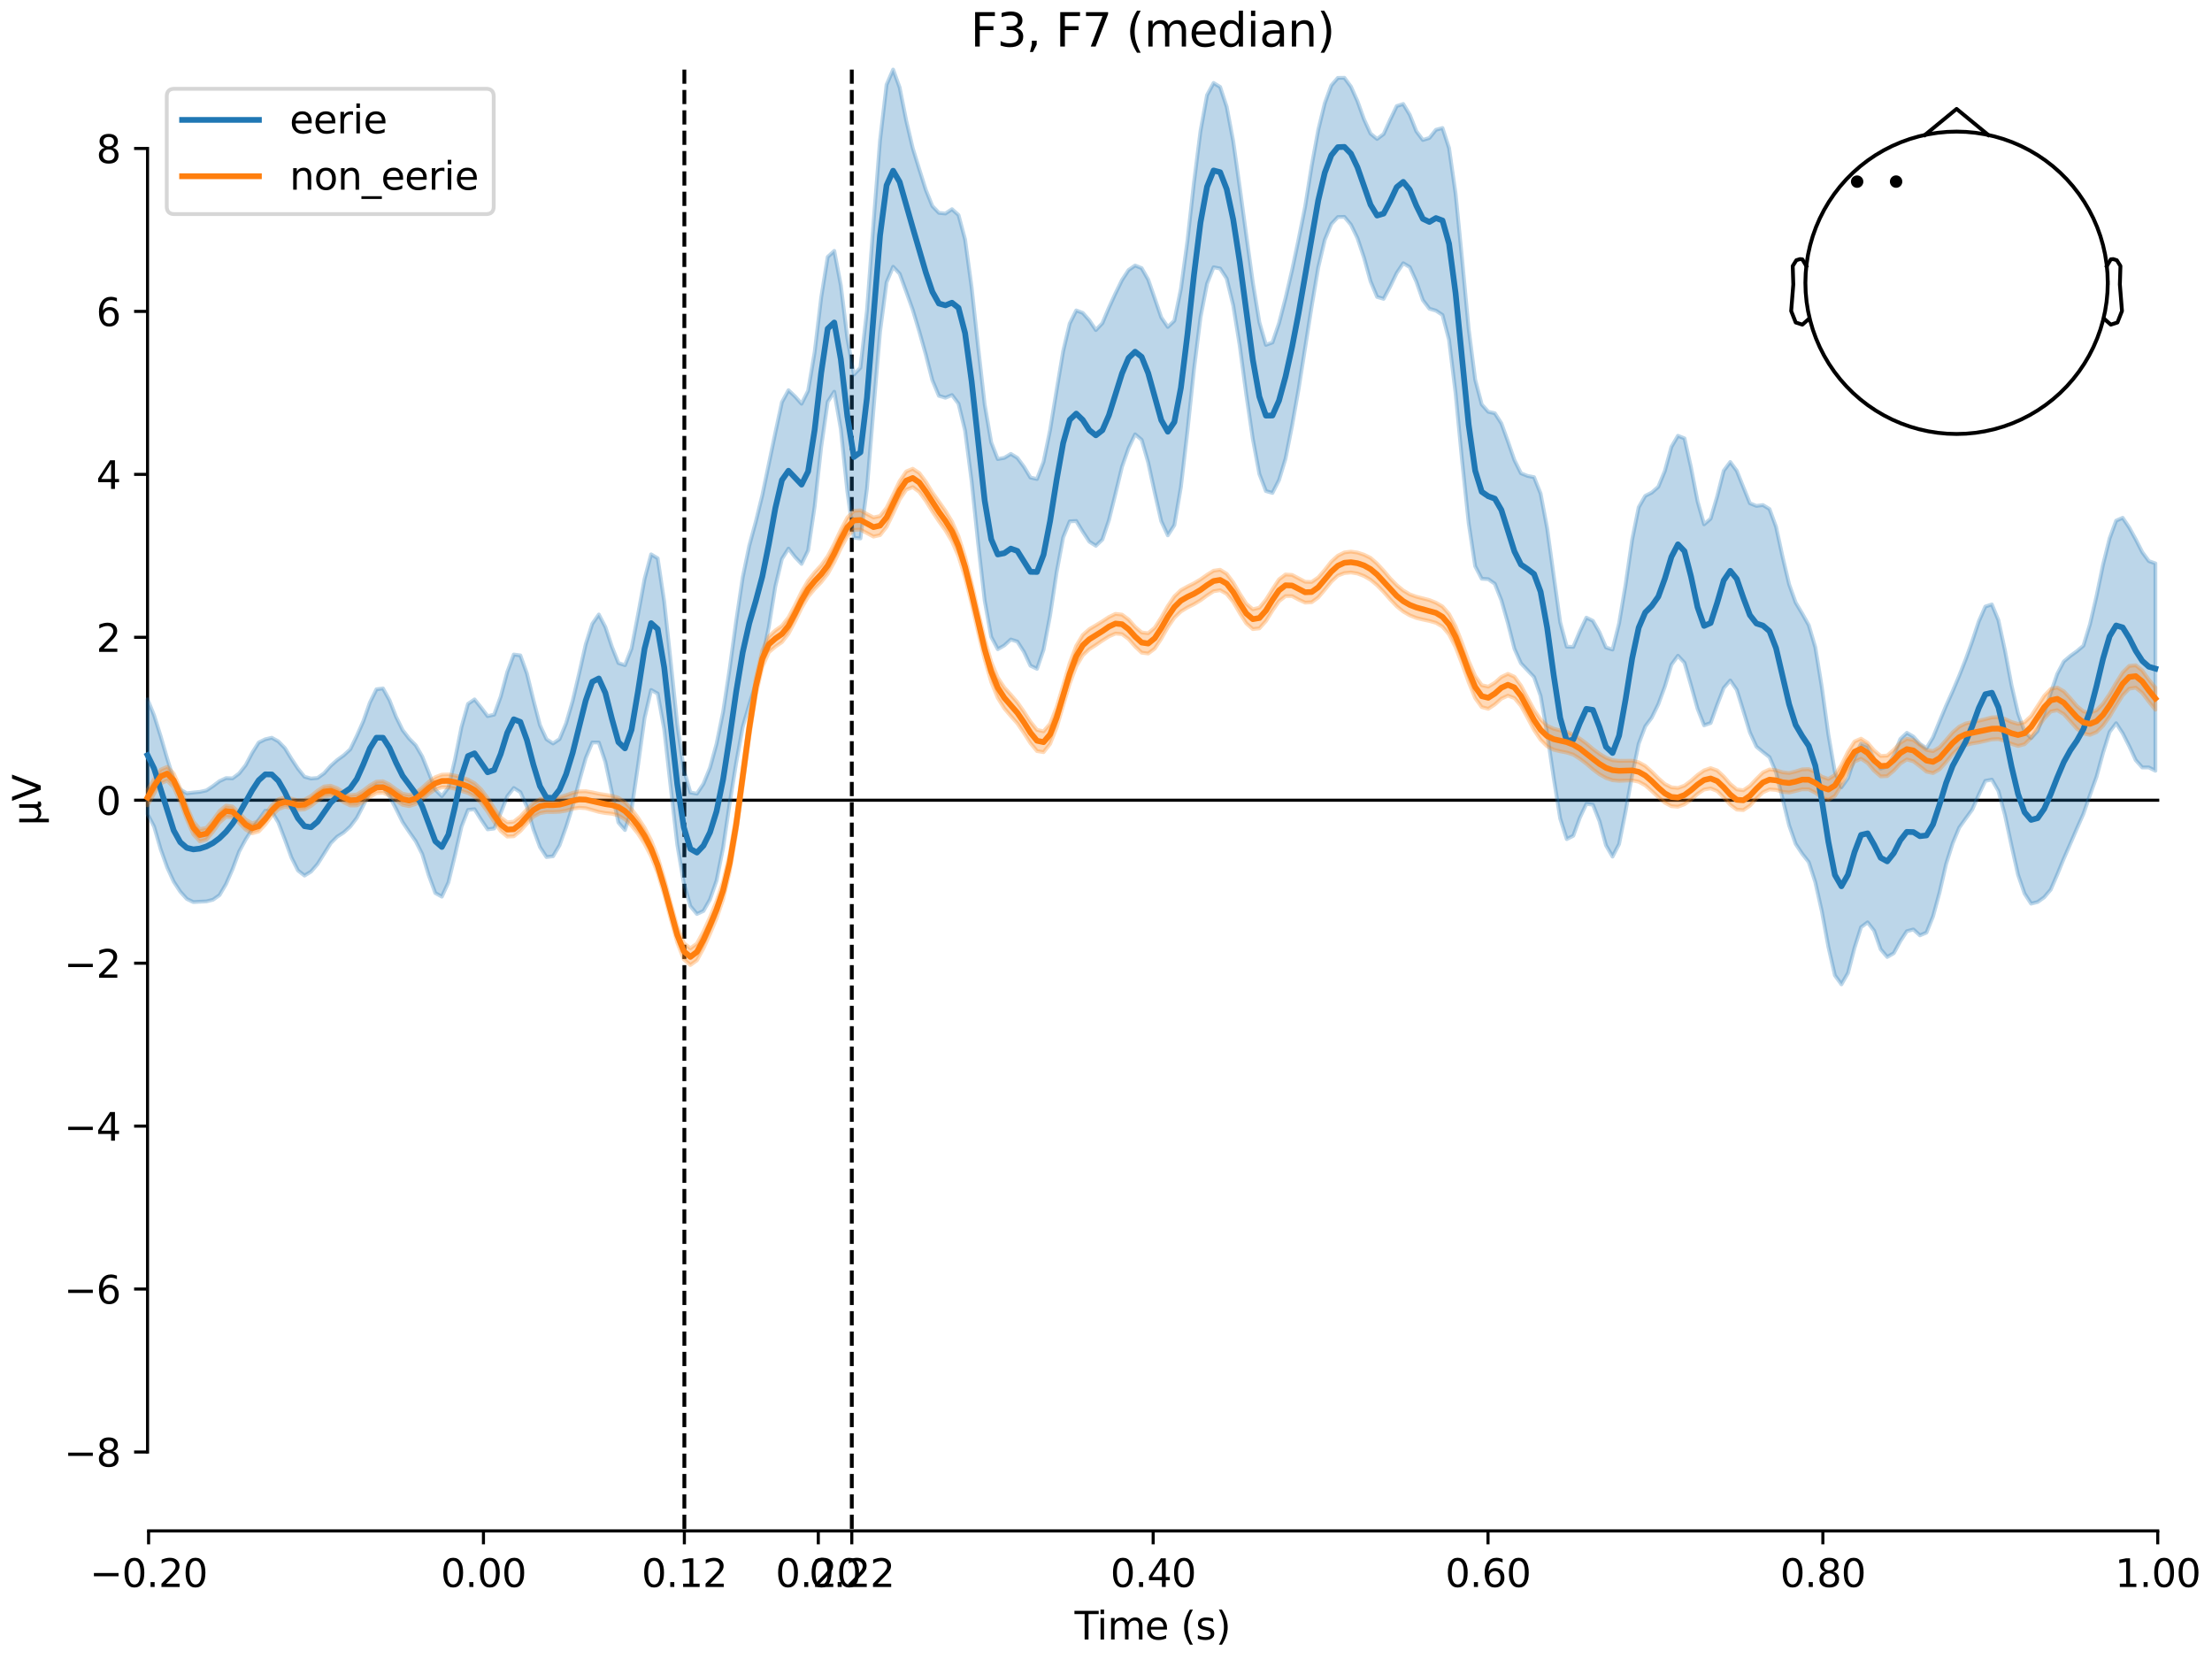 <?xml version="1.0" encoding="utf-8" standalone="no"?>
<!DOCTYPE svg PUBLIC "-//W3C//DTD SVG 1.1//EN"
  "http://www.w3.org/Graphics/SVG/1.1/DTD/svg11.dtd">
<svg xmlns:xlink="http://www.w3.org/1999/xlink" width="576pt" height="432pt" viewBox="0 0 576 432" xmlns="http://www.w3.org/2000/svg" version="1.1">
 <defs>
  <style type="text/css">*{stroke-linejoin: round; stroke-linecap: butt}</style>
 </defs>
 <g id="figure_1">
  <g id="patch_1">
   <path d="M 0 432 
L 576 432 
L 576 0 
L 0 0 
z
" style="fill: #ffffff"/>
  </g>
  <g id="axes_1">
   <g id="patch_2">
    <path d="M 38.421 398.644 
L 561.867 398.644 
L 561.867 18.118 
L 38.421 18.118 
L 38.421 398.644 
z
" style="fill: none; opacity: 0"/>
   </g>
   <g id="patch_3">
    <path d="M 38.421 378.098 
L 38.421 38.664 
" style="fill: none; stroke: #000000; stroke-width: 0.8; stroke-linejoin: miter; stroke-linecap: square"/>
   </g>
   <g id="LineCollection_1">
    <path d="M 178.206 18.118 
L 178.206 398.644 
" clip-path="url(#p021fa893cb)" style="fill: none; stroke-dasharray: 3.7,1.6; stroke-dashoffset: 0; stroke: #000000"/>
    <path d="M 221.804 18.118 
L 221.804 398.644 
" clip-path="url(#p021fa893cb)" style="fill: none; stroke-dasharray: 3.7,1.6; stroke-dashoffset: 0; stroke: #000000"/>
   </g>
   <g id="matplotlib.axis_1">
    <g id="xtick_1">
     <g id="line2d_1">
      <defs>
       <path id="m787647d567" d="M 0 0 
L 0 3.5 
" style="stroke: #000000; stroke-width: 0.8"/>
      </defs>
      <g>
       <use xlink:href="#m787647d567" x="38.693" y="398.644" style="stroke: #000000; stroke-width: 0.8"/>
      </g>
     </g>
     <g id="text_1">
      <!-- −0.20 -->
      <g transform="translate(23.37 413.242) scale(0.1 -0.1)">
       <defs>
        <path id="DejaVuSans-2212" d="M 678 2272 
L 4684 2272 
L 4684 1741 
L 678 1741 
L 678 2272 
z
" transform="scale(0.016)"/>
        <path id="DejaVuSans-30" d="M 2034 4250 
Q 1547 4250 1301 3770 
Q 1056 3291 1056 2328 
Q 1056 1369 1301 889 
Q 1547 409 2034 409 
Q 2525 409 2770 889 
Q 3016 1369 3016 2328 
Q 3016 3291 2770 3770 
Q 2525 4250 2034 4250 
z
M 2034 4750 
Q 2819 4750 3233 4129 
Q 3647 3509 3647 2328 
Q 3647 1150 3233 529 
Q 2819 -91 2034 -91 
Q 1250 -91 836 529 
Q 422 1150 422 2328 
Q 422 3509 836 4129 
Q 1250 4750 2034 4750 
z
" transform="scale(0.016)"/>
        <path id="DejaVuSans-2e" d="M 684 794 
L 1344 794 
L 1344 0 
L 684 0 
L 684 794 
z
" transform="scale(0.016)"/>
        <path id="DejaVuSans-32" d="M 1228 531 
L 3431 531 
L 3431 0 
L 469 0 
L 469 531 
Q 828 903 1448 1529 
Q 2069 2156 2228 2338 
Q 2531 2678 2651 2914 
Q 2772 3150 2772 3378 
Q 2772 3750 2511 3984 
Q 2250 4219 1831 4219 
Q 1534 4219 1204 4116 
Q 875 4013 500 3803 
L 500 4441 
Q 881 4594 1212 4672 
Q 1544 4750 1819 4750 
Q 2544 4750 2975 4387 
Q 3406 4025 3406 3419 
Q 3406 3131 3298 2873 
Q 3191 2616 2906 2266 
Q 2828 2175 2409 1742 
Q 1991 1309 1228 531 
z
" transform="scale(0.016)"/>
       </defs>
       <use xlink:href="#DejaVuSans-2212"/>
       <use xlink:href="#DejaVuSans-30" transform="translate(83.789 0)"/>
       <use xlink:href="#DejaVuSans-2e" transform="translate(147.412 0)"/>
       <use xlink:href="#DejaVuSans-32" transform="translate(179.199 0)"/>
       <use xlink:href="#DejaVuSans-30" transform="translate(242.822 0)"/>
      </g>
     </g>
    </g>
    <g id="xtick_2">
     <g id="line2d_2">
      <g>
       <use xlink:href="#m787647d567" x="125.889" y="398.644" style="stroke: #000000; stroke-width: 0.8"/>
      </g>
     </g>
     <g id="text_2">
      <!-- 0.00 -->
      <g transform="translate(114.756 413.242) scale(0.1 -0.1)">
       <use xlink:href="#DejaVuSans-30"/>
       <use xlink:href="#DejaVuSans-2e" transform="translate(63.623 0)"/>
       <use xlink:href="#DejaVuSans-30" transform="translate(95.41 0)"/>
       <use xlink:href="#DejaVuSans-30" transform="translate(159.033 0)"/>
      </g>
     </g>
    </g>
    <g id="xtick_3">
     <g id="line2d_3">
      <g>
       <use xlink:href="#m787647d567" x="178.206" y="398.644" style="stroke: #000000; stroke-width: 0.8"/>
      </g>
     </g>
     <g id="text_3">
      <!-- 0.12 -->
      <g transform="translate(167.073 413.242) scale(0.1 -0.1)">
       <defs>
        <path id="DejaVuSans-31" d="M 794 531 
L 1825 531 
L 1825 4091 
L 703 3866 
L 703 4441 
L 1819 4666 
L 2450 4666 
L 2450 531 
L 3481 531 
L 3481 0 
L 794 0 
L 794 531 
z
" transform="scale(0.016)"/>
       </defs>
       <use xlink:href="#DejaVuSans-30"/>
       <use xlink:href="#DejaVuSans-2e" transform="translate(63.623 0)"/>
       <use xlink:href="#DejaVuSans-31" transform="translate(95.41 0)"/>
       <use xlink:href="#DejaVuSans-32" transform="translate(159.033 0)"/>
      </g>
     </g>
    </g>
    <g id="xtick_4">
     <g id="line2d_4">
      <g>
       <use xlink:href="#m787647d567" x="213.084" y="398.644" style="stroke: #000000; stroke-width: 0.8"/>
      </g>
     </g>
     <g id="text_4">
      <!-- 0.20 -->
      <g transform="translate(201.952 413.242) scale(0.1 -0.1)">
       <use xlink:href="#DejaVuSans-30"/>
       <use xlink:href="#DejaVuSans-2e" transform="translate(63.623 0)"/>
       <use xlink:href="#DejaVuSans-32" transform="translate(95.41 0)"/>
       <use xlink:href="#DejaVuSans-30" transform="translate(159.033 0)"/>
      </g>
     </g>
    </g>
    <g id="xtick_5">
     <g id="line2d_5">
      <g>
       <use xlink:href="#m787647d567" x="221.804" y="398.644" style="stroke: #000000; stroke-width: 0.8"/>
      </g>
     </g>
     <g id="text_5">
      <!-- 0.22 -->
      <g transform="translate(210.671 413.242) scale(0.1 -0.1)">
       <use xlink:href="#DejaVuSans-30"/>
       <use xlink:href="#DejaVuSans-2e" transform="translate(63.623 0)"/>
       <use xlink:href="#DejaVuSans-32" transform="translate(95.41 0)"/>
       <use xlink:href="#DejaVuSans-32" transform="translate(159.033 0)"/>
      </g>
     </g>
    </g>
    <g id="xtick_6">
     <g id="line2d_6">
      <g>
       <use xlink:href="#m787647d567" x="300.28" y="398.644" style="stroke: #000000; stroke-width: 0.8"/>
      </g>
     </g>
     <g id="text_6">
      <!-- 0.40 -->
      <g transform="translate(289.147 413.242) scale(0.1 -0.1)">
       <defs>
        <path id="DejaVuSans-34" d="M 2419 4116 
L 825 1625 
L 2419 1625 
L 2419 4116 
z
M 2253 4666 
L 3047 4666 
L 3047 1625 
L 3713 1625 
L 3713 1100 
L 3047 1100 
L 3047 0 
L 2419 0 
L 2419 1100 
L 313 1100 
L 313 1709 
L 2253 4666 
z
" transform="scale(0.016)"/>
       </defs>
       <use xlink:href="#DejaVuSans-30"/>
       <use xlink:href="#DejaVuSans-2e" transform="translate(63.623 0)"/>
       <use xlink:href="#DejaVuSans-34" transform="translate(95.41 0)"/>
       <use xlink:href="#DejaVuSans-30" transform="translate(159.033 0)"/>
      </g>
     </g>
    </g>
    <g id="xtick_7">
     <g id="line2d_7">
      <g>
       <use xlink:href="#m787647d567" x="387.476" y="398.644" style="stroke: #000000; stroke-width: 0.8"/>
      </g>
     </g>
     <g id="text_7">
      <!-- 0.60 -->
      <g transform="translate(376.343 413.242) scale(0.1 -0.1)">
       <defs>
        <path id="DejaVuSans-36" d="M 2113 2584 
Q 1688 2584 1439 2293 
Q 1191 2003 1191 1497 
Q 1191 994 1439 701 
Q 1688 409 2113 409 
Q 2538 409 2786 701 
Q 3034 994 3034 1497 
Q 3034 2003 2786 2293 
Q 2538 2584 2113 2584 
z
M 3366 4563 
L 3366 3988 
Q 3128 4100 2886 4159 
Q 2644 4219 2406 4219 
Q 1781 4219 1451 3797 
Q 1122 3375 1075 2522 
Q 1259 2794 1537 2939 
Q 1816 3084 2150 3084 
Q 2853 3084 3261 2657 
Q 3669 2231 3669 1497 
Q 3669 778 3244 343 
Q 2819 -91 2113 -91 
Q 1303 -91 875 529 
Q 447 1150 447 2328 
Q 447 3434 972 4092 
Q 1497 4750 2381 4750 
Q 2619 4750 2861 4703 
Q 3103 4656 3366 4563 
z
" transform="scale(0.016)"/>
       </defs>
       <use xlink:href="#DejaVuSans-30"/>
       <use xlink:href="#DejaVuSans-2e" transform="translate(63.623 0)"/>
       <use xlink:href="#DejaVuSans-36" transform="translate(95.41 0)"/>
       <use xlink:href="#DejaVuSans-30" transform="translate(159.033 0)"/>
      </g>
     </g>
    </g>
    <g id="xtick_8">
     <g id="line2d_8">
      <g>
       <use xlink:href="#m787647d567" x="474.671" y="398.644" style="stroke: #000000; stroke-width: 0.8"/>
      </g>
     </g>
     <g id="text_8">
      <!-- 0.80 -->
      <g transform="translate(463.538 413.242) scale(0.1 -0.1)">
       <defs>
        <path id="DejaVuSans-38" d="M 2034 2216 
Q 1584 2216 1326 1975 
Q 1069 1734 1069 1313 
Q 1069 891 1326 650 
Q 1584 409 2034 409 
Q 2484 409 2743 651 
Q 3003 894 3003 1313 
Q 3003 1734 2745 1975 
Q 2488 2216 2034 2216 
z
M 1403 2484 
Q 997 2584 770 2862 
Q 544 3141 544 3541 
Q 544 4100 942 4425 
Q 1341 4750 2034 4750 
Q 2731 4750 3128 4425 
Q 3525 4100 3525 3541 
Q 3525 3141 3298 2862 
Q 3072 2584 2669 2484 
Q 3125 2378 3379 2068 
Q 3634 1759 3634 1313 
Q 3634 634 3220 271 
Q 2806 -91 2034 -91 
Q 1263 -91 848 271 
Q 434 634 434 1313 
Q 434 1759 690 2068 
Q 947 2378 1403 2484 
z
M 1172 3481 
Q 1172 3119 1398 2916 
Q 1625 2713 2034 2713 
Q 2441 2713 2670 2916 
Q 2900 3119 2900 3481 
Q 2900 3844 2670 4047 
Q 2441 4250 2034 4250 
Q 1625 4250 1398 4047 
Q 1172 3844 1172 3481 
z
" transform="scale(0.016)"/>
       </defs>
       <use xlink:href="#DejaVuSans-30"/>
       <use xlink:href="#DejaVuSans-2e" transform="translate(63.623 0)"/>
       <use xlink:href="#DejaVuSans-38" transform="translate(95.41 0)"/>
       <use xlink:href="#DejaVuSans-30" transform="translate(159.033 0)"/>
      </g>
     </g>
    </g>
    <g id="xtick_9">
     <g id="line2d_9">
      <g>
       <use xlink:href="#m787647d567" x="561.867" y="398.644" style="stroke: #000000; stroke-width: 0.8"/>
      </g>
     </g>
     <g id="text_9">
      <!-- 1.00 -->
      <g transform="translate(550.734 413.242) scale(0.1 -0.1)">
       <use xlink:href="#DejaVuSans-31"/>
       <use xlink:href="#DejaVuSans-2e" transform="translate(63.623 0)"/>
       <use xlink:href="#DejaVuSans-30" transform="translate(95.41 0)"/>
       <use xlink:href="#DejaVuSans-30" transform="translate(159.033 0)"/>
      </g>
     </g>
    </g>
    <g id="text_10">
     <!-- Time (s) -->
     <g transform="translate(279.815 426.92) scale(0.1 -0.1)">
      <defs>
       <path id="DejaVuSans-54" d="M -19 4666 
L 3928 4666 
L 3928 4134 
L 2272 4134 
L 2272 0 
L 1638 0 
L 1638 4134 
L -19 4134 
L -19 4666 
z
" transform="scale(0.016)"/>
       <path id="DejaVuSans-69" d="M 603 3500 
L 1178 3500 
L 1178 0 
L 603 0 
L 603 3500 
z
M 603 4863 
L 1178 4863 
L 1178 4134 
L 603 4134 
L 603 4863 
z
" transform="scale(0.016)"/>
       <path id="DejaVuSans-6d" d="M 3328 2828 
Q 3544 3216 3844 3400 
Q 4144 3584 4550 3584 
Q 5097 3584 5394 3201 
Q 5691 2819 5691 2113 
L 5691 0 
L 5113 0 
L 5113 2094 
Q 5113 2597 4934 2840 
Q 4756 3084 4391 3084 
Q 3944 3084 3684 2787 
Q 3425 2491 3425 1978 
L 3425 0 
L 2847 0 
L 2847 2094 
Q 2847 2600 2669 2842 
Q 2491 3084 2119 3084 
Q 1678 3084 1418 2786 
Q 1159 2488 1159 1978 
L 1159 0 
L 581 0 
L 581 3500 
L 1159 3500 
L 1159 2956 
Q 1356 3278 1631 3431 
Q 1906 3584 2284 3584 
Q 2666 3584 2933 3390 
Q 3200 3197 3328 2828 
z
" transform="scale(0.016)"/>
       <path id="DejaVuSans-65" d="M 3597 1894 
L 3597 1613 
L 953 1613 
Q 991 1019 1311 708 
Q 1631 397 2203 397 
Q 2534 397 2845 478 
Q 3156 559 3463 722 
L 3463 178 
Q 3153 47 2828 -22 
Q 2503 -91 2169 -91 
Q 1331 -91 842 396 
Q 353 884 353 1716 
Q 353 2575 817 3079 
Q 1281 3584 2069 3584 
Q 2775 3584 3186 3129 
Q 3597 2675 3597 1894 
z
M 3022 2063 
Q 3016 2534 2758 2815 
Q 2500 3097 2075 3097 
Q 1594 3097 1305 2825 
Q 1016 2553 972 2059 
L 3022 2063 
z
" transform="scale(0.016)"/>
       <path id="DejaVuSans-20" transform="scale(0.016)"/>
       <path id="DejaVuSans-28" d="M 1984 4856 
Q 1566 4138 1362 3434 
Q 1159 2731 1159 2009 
Q 1159 1288 1364 580 
Q 1569 -128 1984 -844 
L 1484 -844 
Q 1016 -109 783 600 
Q 550 1309 550 2009 
Q 550 2706 781 3412 
Q 1013 4119 1484 4856 
L 1984 4856 
z
" transform="scale(0.016)"/>
       <path id="DejaVuSans-73" d="M 2834 3397 
L 2834 2853 
Q 2591 2978 2328 3040 
Q 2066 3103 1784 3103 
Q 1356 3103 1142 2972 
Q 928 2841 928 2578 
Q 928 2378 1081 2264 
Q 1234 2150 1697 2047 
L 1894 2003 
Q 2506 1872 2764 1633 
Q 3022 1394 3022 966 
Q 3022 478 2636 193 
Q 2250 -91 1575 -91 
Q 1294 -91 989 -36 
Q 684 19 347 128 
L 347 722 
Q 666 556 975 473 
Q 1284 391 1588 391 
Q 1994 391 2212 530 
Q 2431 669 2431 922 
Q 2431 1156 2273 1281 
Q 2116 1406 1581 1522 
L 1381 1569 
Q 847 1681 609 1914 
Q 372 2147 372 2553 
Q 372 3047 722 3315 
Q 1072 3584 1716 3584 
Q 2034 3584 2315 3537 
Q 2597 3491 2834 3397 
z
" transform="scale(0.016)"/>
       <path id="DejaVuSans-29" d="M 513 4856 
L 1013 4856 
Q 1481 4119 1714 3412 
Q 1947 2706 1947 2009 
Q 1947 1309 1714 600 
Q 1481 -109 1013 -844 
L 513 -844 
Q 928 -128 1133 580 
Q 1338 1288 1338 2009 
Q 1338 2731 1133 3434 
Q 928 4138 513 4856 
z
" transform="scale(0.016)"/>
      </defs>
      <use xlink:href="#DejaVuSans-54"/>
      <use xlink:href="#DejaVuSans-69" transform="translate(57.959 0)"/>
      <use xlink:href="#DejaVuSans-6d" transform="translate(85.742 0)"/>
      <use xlink:href="#DejaVuSans-65" transform="translate(183.154 0)"/>
      <use xlink:href="#DejaVuSans-20" transform="translate(244.678 0)"/>
      <use xlink:href="#DejaVuSans-28" transform="translate(276.465 0)"/>
      <use xlink:href="#DejaVuSans-73" transform="translate(315.479 0)"/>
      <use xlink:href="#DejaVuSans-29" transform="translate(367.578 0)"/>
     </g>
    </g>
   </g>
   <g id="matplotlib.axis_2">
    <g id="ytick_1">
     <g id="line2d_10">
      <defs>
       <path id="me9a32b20e8" d="M 0 0 
L -3.5 0 
" style="stroke: #000000; stroke-width: 0.8"/>
      </defs>
      <g>
       <use xlink:href="#me9a32b20e8" x="38.421" y="378.098" style="stroke: #000000; stroke-width: 0.8"/>
      </g>
     </g>
     <g id="text_11">
      <!-- −8 -->
      <g transform="translate(16.678 381.898) scale(0.1 -0.1)">
       <use xlink:href="#DejaVuSans-2212"/>
       <use xlink:href="#DejaVuSans-38" transform="translate(83.789 0)"/>
      </g>
     </g>
    </g>
    <g id="ytick_2">
     <g id="line2d_11">
      <g>
       <use xlink:href="#me9a32b20e8" x="38.421" y="335.669" style="stroke: #000000; stroke-width: 0.8"/>
      </g>
     </g>
     <g id="text_12">
      <!-- −6 -->
      <g transform="translate(16.678 339.468) scale(0.1 -0.1)">
       <use xlink:href="#DejaVuSans-2212"/>
       <use xlink:href="#DejaVuSans-36" transform="translate(83.789 0)"/>
      </g>
     </g>
    </g>
    <g id="ytick_3">
     <g id="line2d_12">
      <g>
       <use xlink:href="#me9a32b20e8" x="38.421" y="293.24" style="stroke: #000000; stroke-width: 0.8"/>
      </g>
     </g>
     <g id="text_13">
      <!-- −4 -->
      <g transform="translate(16.678 297.039) scale(0.1 -0.1)">
       <use xlink:href="#DejaVuSans-2212"/>
       <use xlink:href="#DejaVuSans-34" transform="translate(83.789 0)"/>
      </g>
     </g>
    </g>
    <g id="ytick_4">
     <g id="line2d_13">
      <g>
       <use xlink:href="#me9a32b20e8" x="38.421" y="250.81" style="stroke: #000000; stroke-width: 0.8"/>
      </g>
     </g>
     <g id="text_14">
      <!-- −2 -->
      <g transform="translate(16.678 254.61) scale(0.1 -0.1)">
       <use xlink:href="#DejaVuSans-2212"/>
       <use xlink:href="#DejaVuSans-32" transform="translate(83.789 0)"/>
      </g>
     </g>
    </g>
    <g id="ytick_5">
     <g id="line2d_14">
      <g>
       <use xlink:href="#me9a32b20e8" x="38.421" y="208.381" style="stroke: #000000; stroke-width: 0.8"/>
      </g>
     </g>
     <g id="text_15">
      <!-- 0 -->
      <g transform="translate(25.058 212.18) scale(0.1 -0.1)">
       <use xlink:href="#DejaVuSans-30"/>
      </g>
     </g>
    </g>
    <g id="ytick_6">
     <g id="line2d_15">
      <g>
       <use xlink:href="#me9a32b20e8" x="38.421" y="165.952" style="stroke: #000000; stroke-width: 0.8"/>
      </g>
     </g>
     <g id="text_16">
      <!-- 2 -->
      <g transform="translate(25.058 169.751) scale(0.1 -0.1)">
       <use xlink:href="#DejaVuSans-32"/>
      </g>
     </g>
    </g>
    <g id="ytick_7">
     <g id="line2d_16">
      <g>
       <use xlink:href="#me9a32b20e8" x="38.421" y="123.522" style="stroke: #000000; stroke-width: 0.8"/>
      </g>
     </g>
     <g id="text_17">
      <!-- 4 -->
      <g transform="translate(25.058 127.321) scale(0.1 -0.1)">
       <use xlink:href="#DejaVuSans-34"/>
      </g>
     </g>
    </g>
    <g id="ytick_8">
     <g id="line2d_17">
      <g>
       <use xlink:href="#me9a32b20e8" x="38.421" y="81.093" style="stroke: #000000; stroke-width: 0.8"/>
      </g>
     </g>
     <g id="text_18">
      <!-- 6 -->
      <g transform="translate(25.058 84.892) scale(0.1 -0.1)">
       <use xlink:href="#DejaVuSans-36"/>
      </g>
     </g>
    </g>
    <g id="ytick_9">
     <g id="line2d_18">
      <g>
       <use xlink:href="#me9a32b20e8" x="38.421" y="38.664" style="stroke: #000000; stroke-width: 0.8"/>
      </g>
     </g>
     <g id="text_19">
      <!-- 8 -->
      <g transform="translate(25.058 42.463) scale(0.1 -0.1)">
       <use xlink:href="#DejaVuSans-38"/>
      </g>
     </g>
    </g>
    <g id="text_20">
     <!-- µV -->
     <g transform="translate(10.599 214.982) rotate(-90) scale(0.1 -0.1)">
      <defs>
       <path id="DejaVuSans-b5" d="M 544 -1331 
L 544 3500 
L 1119 3500 
L 1119 1325 
Q 1119 872 1334 640 
Q 1550 409 1972 409 
Q 2434 409 2667 671 
Q 2900 934 2900 1459 
L 2900 3500 
L 3475 3500 
L 3475 806 
Q 3475 619 3529 530 
Q 3584 441 3700 441 
Q 3728 441 3778 458 
Q 3828 475 3916 513 
L 3916 50 
Q 3788 -22 3673 -56 
Q 3559 -91 3450 -91 
Q 3234 -91 3106 31 
Q 2978 153 2931 403 
Q 2775 156 2548 32 
Q 2322 -91 2016 -91 
Q 1697 -91 1473 31 
Q 1250 153 1119 397 
L 1119 -1331 
L 544 -1331 
z
" transform="scale(0.016)"/>
       <path id="DejaVuSans-56" d="M 1831 0 
L 50 4666 
L 709 4666 
L 2188 738 
L 3669 4666 
L 4325 4666 
L 2547 0 
L 1831 0 
z
" transform="scale(0.016)"/>
      </defs>
      <use xlink:href="#DejaVuSans-b5"/>
      <use xlink:href="#DejaVuSans-56" transform="translate(63.623 0)"/>
     </g>
    </g>
   </g>
   <g id="patch_4">
    <path d="M 38.693 398.644 
L 561.867 398.644 
" style="fill: none; stroke: #000000; stroke-width: 0.8; stroke-linejoin: miter; stroke-linecap: square"/>
   </g>
   <g id="patch_5">
    <path d="M 38.421 208.381 
L 561.867 208.381 
" style="fill: none; stroke: #000000; stroke-width: 0.8; stroke-linejoin: miter; stroke-linecap: square"/>
   </g>
   <g id="text_21">
    <!-- F3, F7 (median) -->
    <g transform="translate(252.713 12.118) scale(0.12 -0.12)">
     <defs>
      <path id="DejaVuSans-46" d="M 628 4666 
L 3309 4666 
L 3309 4134 
L 1259 4134 
L 1259 2759 
L 3109 2759 
L 3109 2228 
L 1259 2228 
L 1259 0 
L 628 0 
L 628 4666 
z
" transform="scale(0.016)"/>
      <path id="DejaVuSans-33" d="M 2597 2516 
Q 3050 2419 3304 2112 
Q 3559 1806 3559 1356 
Q 3559 666 3084 287 
Q 2609 -91 1734 -91 
Q 1441 -91 1130 -33 
Q 819 25 488 141 
L 488 750 
Q 750 597 1062 519 
Q 1375 441 1716 441 
Q 2309 441 2620 675 
Q 2931 909 2931 1356 
Q 2931 1769 2642 2001 
Q 2353 2234 1838 2234 
L 1294 2234 
L 1294 2753 
L 1863 2753 
Q 2328 2753 2575 2939 
Q 2822 3125 2822 3475 
Q 2822 3834 2567 4026 
Q 2313 4219 1838 4219 
Q 1578 4219 1281 4162 
Q 984 4106 628 3988 
L 628 4550 
Q 988 4650 1302 4700 
Q 1616 4750 1894 4750 
Q 2613 4750 3031 4423 
Q 3450 4097 3450 3541 
Q 3450 3153 3228 2886 
Q 3006 2619 2597 2516 
z
" transform="scale(0.016)"/>
      <path id="DejaVuSans-2c" d="M 750 794 
L 1409 794 
L 1409 256 
L 897 -744 
L 494 -744 
L 750 256 
L 750 794 
z
" transform="scale(0.016)"/>
      <path id="DejaVuSans-37" d="M 525 4666 
L 3525 4666 
L 3525 4397 
L 1831 0 
L 1172 0 
L 2766 4134 
L 525 4134 
L 525 4666 
z
" transform="scale(0.016)"/>
      <path id="DejaVuSans-64" d="M 2906 2969 
L 2906 4863 
L 3481 4863 
L 3481 0 
L 2906 0 
L 2906 525 
Q 2725 213 2448 61 
Q 2172 -91 1784 -91 
Q 1150 -91 751 415 
Q 353 922 353 1747 
Q 353 2572 751 3078 
Q 1150 3584 1784 3584 
Q 2172 3584 2448 3432 
Q 2725 3281 2906 2969 
z
M 947 1747 
Q 947 1113 1208 752 
Q 1469 391 1925 391 
Q 2381 391 2643 752 
Q 2906 1113 2906 1747 
Q 2906 2381 2643 2742 
Q 2381 3103 1925 3103 
Q 1469 3103 1208 2742 
Q 947 2381 947 1747 
z
" transform="scale(0.016)"/>
      <path id="DejaVuSans-61" d="M 2194 1759 
Q 1497 1759 1228 1600 
Q 959 1441 959 1056 
Q 959 750 1161 570 
Q 1363 391 1709 391 
Q 2188 391 2477 730 
Q 2766 1069 2766 1631 
L 2766 1759 
L 2194 1759 
z
M 3341 1997 
L 3341 0 
L 2766 0 
L 2766 531 
Q 2569 213 2275 61 
Q 1981 -91 1556 -91 
Q 1019 -91 701 211 
Q 384 513 384 1019 
Q 384 1609 779 1909 
Q 1175 2209 1959 2209 
L 2766 2209 
L 2766 2266 
Q 2766 2663 2505 2880 
Q 2244 3097 1772 3097 
Q 1472 3097 1187 3025 
Q 903 2953 641 2809 
L 641 3341 
Q 956 3463 1253 3523 
Q 1550 3584 1831 3584 
Q 2591 3584 2966 3190 
Q 3341 2797 3341 1997 
z
" transform="scale(0.016)"/>
      <path id="DejaVuSans-6e" d="M 3513 2113 
L 3513 0 
L 2938 0 
L 2938 2094 
Q 2938 2591 2744 2837 
Q 2550 3084 2163 3084 
Q 1697 3084 1428 2787 
Q 1159 2491 1159 1978 
L 1159 0 
L 581 0 
L 581 3500 
L 1159 3500 
L 1159 2956 
Q 1366 3272 1645 3428 
Q 1925 3584 2291 3584 
Q 2894 3584 3203 3211 
Q 3513 2838 3513 2113 
z
" transform="scale(0.016)"/>
     </defs>
     <use xlink:href="#DejaVuSans-46"/>
     <use xlink:href="#DejaVuSans-33" transform="translate(57.52 0)"/>
     <use xlink:href="#DejaVuSans-2c" transform="translate(121.143 0)"/>
     <use xlink:href="#DejaVuSans-20" transform="translate(152.93 0)"/>
     <use xlink:href="#DejaVuSans-46" transform="translate(184.717 0)"/>
     <use xlink:href="#DejaVuSans-37" transform="translate(242.236 0)"/>
     <use xlink:href="#DejaVuSans-20" transform="translate(305.859 0)"/>
     <use xlink:href="#DejaVuSans-28" transform="translate(337.646 0)"/>
     <use xlink:href="#DejaVuSans-6d" transform="translate(376.66 0)"/>
     <use xlink:href="#DejaVuSans-65" transform="translate(474.072 0)"/>
     <use xlink:href="#DejaVuSans-64" transform="translate(535.596 0)"/>
     <use xlink:href="#DejaVuSans-69" transform="translate(599.072 0)"/>
     <use xlink:href="#DejaVuSans-61" transform="translate(626.855 0)"/>
     <use xlink:href="#DejaVuSans-6e" transform="translate(688.135 0)"/>
     <use xlink:href="#DejaVuSans-29" transform="translate(751.514 0)"/>
    </g>
   </g>
   <g id="legend_1">
    <g id="patch_6">
     <path d="M 45.421 55.753 
L 126.563 55.753 
Q 128.563 55.753 128.563 53.753 
L 128.563 25.118 
Q 128.563 23.118 126.563 23.118 
L 45.421 23.118 
Q 43.421 23.118 43.421 25.118 
L 43.421 53.753 
Q 43.421 55.753 45.421 55.753 
z
" style="fill: #ffffff; opacity: 0.8; stroke: #cccccc; stroke-linejoin: miter"/>
    </g>
    <g id="line2d_19">
     <path d="M 47.421 31.217 
L 57.421 31.217 
L 67.421 31.217 
" style="fill: none; stroke: #1f77b4; stroke-width: 1.5; stroke-linecap: square"/>
    </g>
    <g id="text_22">
     <!-- eerie -->
     <g transform="translate(75.421 34.717) scale(0.1 -0.1)">
      <defs>
       <path id="DejaVuSans-72" d="M 2631 2963 
Q 2534 3019 2420 3045 
Q 2306 3072 2169 3072 
Q 1681 3072 1420 2755 
Q 1159 2438 1159 1844 
L 1159 0 
L 581 0 
L 581 3500 
L 1159 3500 
L 1159 2956 
Q 1341 3275 1631 3429 
Q 1922 3584 2338 3584 
Q 2397 3584 2469 3576 
Q 2541 3569 2628 3553 
L 2631 2963 
z
" transform="scale(0.016)"/>
      </defs>
      <use xlink:href="#DejaVuSans-65"/>
      <use xlink:href="#DejaVuSans-65" transform="translate(61.523 0)"/>
      <use xlink:href="#DejaVuSans-72" transform="translate(123.047 0)"/>
      <use xlink:href="#DejaVuSans-69" transform="translate(164.16 0)"/>
      <use xlink:href="#DejaVuSans-65" transform="translate(191.943 0)"/>
     </g>
    </g>
    <g id="line2d_20">
     <path d="M 47.421 45.895 
L 57.421 45.895 
L 67.421 45.895 
" style="fill: none; stroke: #ff7f0e; stroke-width: 1.5; stroke-linecap: square"/>
    </g>
    <g id="text_23">
     <!-- non_eerie -->
     <g transform="translate(75.421 49.395) scale(0.1 -0.1)">
      <defs>
       <path id="DejaVuSans-6f" d="M 1959 3097 
Q 1497 3097 1228 2736 
Q 959 2375 959 1747 
Q 959 1119 1226 758 
Q 1494 397 1959 397 
Q 2419 397 2687 759 
Q 2956 1122 2956 1747 
Q 2956 2369 2687 2733 
Q 2419 3097 1959 3097 
z
M 1959 3584 
Q 2709 3584 3137 3096 
Q 3566 2609 3566 1747 
Q 3566 888 3137 398 
Q 2709 -91 1959 -91 
Q 1206 -91 779 398 
Q 353 888 353 1747 
Q 353 2609 779 3096 
Q 1206 3584 1959 3584 
z
" transform="scale(0.016)"/>
       <path id="DejaVuSans-5f" d="M 3263 -1063 
L 3263 -1509 
L -63 -1509 
L -63 -1063 
L 3263 -1063 
z
" transform="scale(0.016)"/>
      </defs>
      <use xlink:href="#DejaVuSans-6e"/>
      <use xlink:href="#DejaVuSans-6f" transform="translate(63.379 0)"/>
      <use xlink:href="#DejaVuSans-6e" transform="translate(124.561 0)"/>
      <use xlink:href="#DejaVuSans-5f" transform="translate(187.939 0)"/>
      <use xlink:href="#DejaVuSans-65" transform="translate(237.939 0)"/>
      <use xlink:href="#DejaVuSans-65" transform="translate(299.463 0)"/>
      <use xlink:href="#DejaVuSans-72" transform="translate(360.986 0)"/>
      <use xlink:href="#DejaVuSans-69" transform="translate(402.1 0)"/>
      <use xlink:href="#DejaVuSans-65" transform="translate(429.883 0)"/>
     </g>
    </g>
   </g>
   <g id="FillBetweenPolyCollection_1">
    <defs>
     <path id="mb3411f6797" d="M 38.421 -249.893 
L 38.421 -219.982 
L 40.124 -216.767 
L 41.827 -210.906 
L 43.53 -206.135 
L 45.233 -202.419 
L 46.936 -199.83 
L 48.639 -197.926 
L 50.342 -197.102 
L 52.045 -197.197 
L 53.748 -197.281 
L 55.451 -197.704 
L 57.154 -198.902 
L 58.857 -201.794 
L 60.56 -205.664 
L 62.263 -210.238 
L 63.966 -213.377 
L 65.669 -216.084 
L 67.372 -218.556 
L 69.075 -220.881 
L 70.778 -220.681 
L 72.481 -217.804 
L 74.184 -213.377 
L 75.887 -208.713 
L 77.59 -205.325 
L 79.294 -203.994 
L 80.997 -205.038 
L 82.7 -207.003 
L 84.403 -209.699 
L 86.106 -212.417 
L 87.809 -214.133 
L 89.512 -215.227 
L 91.215 -216.782 
L 92.918 -219.031 
L 94.621 -222.282 
L 96.324 -225.637 
L 98.027 -227.429 
L 99.73 -227.089 
L 101.433 -224.638 
L 103.136 -221.365 
L 104.839 -217.927 
L 106.542 -215.384 
L 108.245 -212.962 
L 109.948 -209.603 
L 111.651 -204.053 
L 113.354 -199.461 
L 115.057 -198.512 
L 116.76 -202.218 
L 118.463 -209.245 
L 120.166 -216.705 
L 121.87 -221.098 
L 123.573 -221.281 
L 125.276 -218.566 
L 126.979 -216.036 
L 128.682 -216.26 
L 130.385 -220.276 
L 132.088 -224.631 
L 133.791 -226.811 
L 135.494 -225.727 
L 137.197 -221.936 
L 138.9 -216.044 
L 140.603 -211.436 
L 142.306 -208.822 
L 144.009 -209.03 
L 145.712 -211.903 
L 147.415 -216.668 
L 149.118 -222.066 
L 150.821 -228.526 
L 152.524 -234.578 
L 154.227 -238.663 
L 155.93 -238.655 
L 157.633 -233.599 
L 159.336 -225.663 
L 161.039 -217.805 
L 162.742 -215.861 
L 164.446 -221.141 
L 166.149 -232.766 
L 167.852 -245.046 
L 169.555 -252.337 
L 171.258 -251.389 
L 172.961 -242.086 
L 174.664 -226.88 
L 176.367 -212.027 
L 178.07 -202.011 
L 179.773 -196.048 
L 181.476 -194.008 
L 183.179 -194.788 
L 184.882 -197.794 
L 186.585 -202.694 
L 188.288 -211.217 
L 189.991 -222.7 
L 191.694 -233.314 
L 193.397 -242.677 
L 195.1 -248.512 
L 196.803 -253.994 
L 198.506 -260.547 
L 200.209 -268.846 
L 201.912 -279.373 
L 203.615 -286.453 
L 205.318 -289.15 
L 207.022 -286.949 
L 208.725 -285.158 
L 210.428 -288.66 
L 212.131 -300.116 
L 213.834 -315.573 
L 215.537 -327.374 
L 217.24 -330 
L 218.943 -320.284 
L 220.646 -304.026 
L 222.349 -291.978 
L 224.052 -291.788 
L 225.755 -304.807 
L 227.458 -325.44 
L 229.161 -345.572 
L 230.864 -358.478 
L 232.567 -362.532 
L 234.27 -360.715 
L 235.973 -356.071 
L 237.676 -351.335 
L 239.379 -345.689 
L 241.082 -339.644 
L 242.785 -332.979 
L 244.488 -328.927 
L 246.191 -328.429 
L 247.894 -329.131 
L 249.598 -326.867 
L 251.301 -319.874 
L 253.004 -306.738 
L 254.707 -290.48 
L 256.41 -275.599 
L 258.113 -266.158 
L 259.816 -262.948 
L 261.519 -263.929 
L 263.222 -265.479 
L 264.925 -264.929 
L 266.628 -262.266 
L 268.331 -258.652 
L 270.034 -257.836 
L 271.737 -262.806 
L 273.44 -271.716 
L 275.143 -282.953 
L 276.846 -292.059 
L 278.549 -296.234 
L 280.252 -296.334 
L 281.955 -293.537 
L 283.658 -290.951 
L 285.361 -289.87 
L 287.064 -291.502 
L 288.767 -296.576 
L 290.47 -303.439 
L 292.174 -310.467 
L 293.877 -315.315 
L 295.58 -318.9 
L 297.283 -317.471 
L 298.986 -311.569 
L 300.689 -303.706 
L 302.392 -296.274 
L 304.095 -292.6 
L 305.798 -295.238 
L 307.501 -305.169 
L 309.204 -319.665 
L 310.907 -335.768 
L 312.61 -349.332 
L 314.313 -358.121 
L 316.016 -362.401 
L 317.719 -362.069 
L 319.422 -359.462 
L 321.125 -352.477 
L 322.828 -341.965 
L 324.531 -329.249 
L 326.234 -317.701 
L 327.937 -308.566 
L 329.64 -304.132 
L 331.343 -303.643 
L 333.046 -306.97 
L 334.75 -312.568 
L 336.453 -321.133 
L 338.156 -330.717 
L 339.859 -341.469 
L 341.562 -352.26 
L 343.265 -362.333 
L 344.968 -369.526 
L 346.671 -373.659 
L 348.374 -375.481 
L 350.077 -375.527 
L 351.78 -373.493 
L 353.483 -369.973 
L 355.186 -364.901 
L 356.889 -358.742 
L 358.592 -354.682 
L 360.295 -354.181 
L 361.998 -357.372 
L 363.701 -360.899 
L 365.404 -363.449 
L 367.107 -362.439 
L 368.81 -358.682 
L 370.513 -353.828 
L 372.216 -351.611 
L 373.919 -351.108 
L 375.622 -349.98 
L 377.326 -343.479 
L 379.029 -329.632 
L 380.732 -311.964 
L 382.435 -295.813 
L 384.138 -284.559 
L 385.841 -281.299 
L 387.544 -281.185 
L 389.247 -279.987 
L 390.95 -275.718 
L 392.653 -269.746 
L 394.356 -263.06 
L 396.059 -259.271 
L 397.762 -257.474 
L 399.465 -255.687 
L 401.168 -250.803 
L 402.871 -241.017 
L 404.574 -229.484 
L 406.277 -218.847 
L 407.98 -213.5 
L 409.683 -214.37 
L 411.386 -219.067 
L 413.089 -222.665 
L 414.792 -222.456 
L 416.495 -218.191 
L 418.198 -211.871 
L 419.902 -208.939 
L 421.605 -212.204 
L 423.308 -220.778 
L 425.011 -230.143 
L 426.714 -238.347 
L 428.417 -242.854 
L 430.12 -245.143 
L 431.823 -248.62 
L 433.526 -253.233 
L 435.229 -258.899 
L 436.932 -261.242 
L 438.635 -259.421 
L 440.338 -253.542 
L 442.041 -247.451 
L 443.744 -243.121 
L 445.447 -243.733 
L 447.15 -248.464 
L 448.853 -252.847 
L 450.556 -254.809 
L 452.259 -252.347 
L 453.962 -246.887 
L 455.665 -241.281 
L 457.368 -237.577 
L 459.071 -236.165 
L 460.774 -234.843 
L 462.478 -230.878 
L 464.181 -224.024 
L 465.884 -217.083 
L 467.587 -212.243 
L 469.29 -209.685 
L 470.993 -207.517 
L 472.696 -202.29 
L 474.399 -194.714 
L 476.102 -185.472 
L 477.805 -178.015 
L 479.508 -175.674 
L 481.211 -178.623 
L 482.914 -185.193 
L 484.617 -190.558 
L 486.32 -191.825 
L 488.023 -189.64 
L 489.726 -184.807 
L 491.429 -182.806 
L 493.132 -183.785 
L 494.835 -186.919 
L 496.538 -189.511 
L 498.241 -189.97 
L 499.944 -188.43 
L 501.647 -189.162 
L 503.35 -193.345 
L 505.054 -199.589 
L 506.757 -206.991 
L 508.46 -212.377 
L 510.163 -216.472 
L 511.866 -218.85 
L 513.569 -221.19 
L 515.272 -225.06 
L 516.975 -228.664 
L 518.678 -228.982 
L 520.381 -226.034 
L 522.084 -219.781 
L 523.787 -211.839 
L 525.49 -204.237 
L 527.193 -199.311 
L 528.896 -196.696 
L 530.599 -197.12 
L 532.302 -198.34 
L 534.005 -200.349 
L 535.708 -204.278 
L 537.411 -208.424 
L 539.114 -212.307 
L 540.817 -216.245 
L 542.52 -220.074 
L 544.223 -224.971 
L 545.926 -229.707 
L 547.63 -235.963 
L 549.333 -241.397 
L 551.036 -243.674 
L 552.739 -241.059 
L 554.442 -237.72 
L 556.145 -234.048 
L 557.848 -232.155 
L 559.551 -232.16 
L 561.254 -231.296 
L 561.254 -285.293 
L 561.254 -285.293 
L 559.551 -285.898 
L 557.848 -288.219 
L 556.145 -291.544 
L 554.442 -294.639 
L 552.739 -297.17 
L 551.036 -296.414 
L 549.333 -291.79 
L 547.63 -284.975 
L 545.926 -276.76 
L 544.223 -269.444 
L 542.52 -263.865 
L 540.817 -262.427 
L 539.114 -261.205 
L 537.411 -259.754 
L 535.708 -256.522 
L 534.005 -251.576 
L 532.302 -246.287 
L 530.599 -241.657 
L 528.896 -239.801 
L 527.193 -241.48 
L 525.49 -246.278 
L 523.787 -253.632 
L 522.084 -262.645 
L 520.381 -270.503 
L 518.678 -274.61 
L 516.975 -274.051 
L 515.272 -270.187 
L 513.569 -265.037 
L 511.866 -260.313 
L 510.163 -256.02 
L 508.46 -252.007 
L 506.757 -248.224 
L 505.054 -244.169 
L 503.35 -240.004 
L 501.647 -237.158 
L 499.944 -238.305 
L 498.241 -240.188 
L 496.538 -241.178 
L 494.835 -239.555 
L 493.132 -235.272 
L 491.429 -232.396 
L 489.726 -231.872 
L 488.023 -234.329 
L 486.32 -237.711 
L 484.617 -238.396 
L 482.914 -234.662 
L 481.211 -229.396 
L 479.508 -226.986 
L 477.805 -230.942 
L 476.102 -240.738 
L 474.399 -253.08 
L 472.696 -263.472 
L 470.993 -269.207 
L 469.29 -272.238 
L 467.587 -275.095 
L 465.884 -279.845 
L 464.181 -287.012 
L 462.478 -294.829 
L 460.774 -299.453 
L 459.071 -300.487 
L 457.368 -300.267 
L 455.665 -300.961 
L 453.962 -305.157 
L 452.259 -309.386 
L 450.556 -311.696 
L 448.853 -309.422 
L 447.15 -302.738 
L 445.447 -296.939 
L 443.744 -295.462 
L 442.041 -301.45 
L 440.338 -310.27 
L 438.635 -317.853 
L 436.932 -318.523 
L 435.229 -315.627 
L 433.526 -309.376 
L 431.823 -305.25 
L 430.12 -303.731 
L 428.417 -302.879 
L 426.714 -299.923 
L 425.011 -291.469 
L 423.308 -279.811 
L 421.605 -269.667 
L 419.902 -262.861 
L 418.198 -263.4 
L 416.495 -267.351 
L 414.792 -270.334 
L 413.089 -271.167 
L 411.386 -267.588 
L 409.683 -263.553 
L 407.98 -263.599 
L 406.277 -269.96 
L 404.574 -282.129 
L 402.871 -294.463 
L 401.168 -303.472 
L 399.465 -307.749 
L 397.762 -308.076 
L 396.059 -308.763 
L 394.356 -312.184 
L 392.653 -317.076 
L 390.95 -321.777 
L 389.247 -324.396 
L 387.544 -324.777 
L 385.841 -326.682 
L 384.138 -333.133 
L 382.435 -346.382 
L 380.732 -364.43 
L 379.029 -381.593 
L 377.326 -393.451 
L 375.622 -398.666 
L 373.919 -398.205 
L 372.216 -396.079 
L 370.513 -395.553 
L 368.81 -397.817 
L 367.107 -402.094 
L 365.404 -404.926 
L 363.701 -404.374 
L 361.998 -400.834 
L 360.295 -397.098 
L 358.592 -395.812 
L 356.889 -397.213 
L 355.186 -400.941 
L 353.483 -405.658 
L 351.78 -409.443 
L 350.077 -411.742 
L 348.374 -411.717 
L 346.671 -409.76 
L 344.968 -405.119 
L 343.265 -398.148 
L 341.562 -388.837 
L 339.859 -378.206 
L 338.156 -369.713 
L 336.453 -361.66 
L 334.75 -354.364 
L 333.046 -347.817 
L 331.343 -342.818 
L 329.64 -342.2 
L 327.937 -348.077 
L 326.234 -358.442 
L 324.531 -370.742 
L 322.828 -383.204 
L 321.125 -395.237 
L 319.422 -404.22 
L 317.719 -409.356 
L 316.016 -410.397 
L 314.313 -407.239 
L 312.61 -397.884 
L 310.907 -384.453 
L 309.204 -369.249 
L 307.501 -356.743 
L 305.798 -348.489 
L 304.095 -346.862 
L 302.392 -349.347 
L 300.689 -354.3 
L 298.986 -359.199 
L 297.283 -362.18 
L 295.58 -362.866 
L 293.877 -361.684 
L 292.174 -359.09 
L 290.47 -355.621 
L 288.767 -351.897 
L 287.064 -347.855 
L 285.361 -346.056 
L 283.658 -348.595 
L 281.955 -350.522 
L 280.252 -351.165 
L 278.549 -347.754 
L 276.846 -340.549 
L 275.143 -330.407 
L 273.44 -320.012 
L 271.737 -311.746 
L 270.034 -307.268 
L 268.331 -307.65 
L 266.628 -310.466 
L 264.925 -312.764 
L 263.222 -313.806 
L 261.519 -312.776 
L 259.816 -312.461 
L 258.113 -316.82 
L 256.41 -326.668 
L 254.707 -341.601 
L 253.004 -357.19 
L 251.301 -369.654 
L 249.598 -376.007 
L 247.894 -377.532 
L 246.191 -376.401 
L 244.488 -376.575 
L 242.785 -378.349 
L 241.082 -382.553 
L 239.379 -387.923 
L 237.676 -393.419 
L 235.973 -400.62 
L 234.27 -409.202 
L 232.567 -413.882 
L 230.864 -409.944 
L 229.161 -395.461 
L 227.458 -373.914 
L 225.755 -351.138 
L 224.052 -336.248 
L 222.349 -334.461 
L 220.646 -343.942 
L 218.943 -357.742 
L 217.24 -366.671 
L 215.537 -365.101 
L 213.834 -354.488 
L 212.131 -340.282 
L 210.428 -330.239 
L 208.725 -326.868 
L 207.022 -328.773 
L 205.318 -330.39 
L 203.615 -327.28 
L 201.912 -319.39 
L 200.209 -311.242 
L 198.506 -303.057 
L 196.803 -296.133 
L 195.1 -289.876 
L 193.397 -281.625 
L 191.694 -270.238 
L 189.991 -257.81 
L 188.288 -246.595 
L 186.585 -238.293 
L 184.882 -232.079 
L 183.179 -227.9 
L 181.476 -225.333 
L 179.773 -225.634 
L 178.07 -231.597 
L 176.367 -243.346 
L 174.664 -259.591 
L 172.961 -275.334 
L 171.258 -286.623 
L 169.555 -287.651 
L 167.852 -281.259 
L 166.149 -272.002 
L 164.446 -263.098 
L 162.742 -258.79 
L 161.039 -259.342 
L 159.336 -263.617 
L 157.633 -268.735 
L 155.93 -271.991 
L 154.227 -269.559 
L 152.524 -264.234 
L 150.821 -256.696 
L 149.118 -249.48 
L 147.415 -243.654 
L 145.712 -239.543 
L 144.009 -238.398 
L 142.306 -239.5 
L 140.603 -243.177 
L 138.9 -249.723 
L 137.197 -256.66 
L 135.494 -261.344 
L 133.791 -261.567 
L 132.088 -257.007 
L 130.385 -250.616 
L 128.682 -245.911 
L 126.979 -245.523 
L 125.276 -247.758 
L 123.573 -249.878 
L 121.87 -248.711 
L 120.166 -242.675 
L 118.463 -234.202 
L 116.76 -226.92 
L 115.057 -224.685 
L 113.354 -226.387 
L 111.651 -230.825 
L 109.948 -235.016 
L 108.245 -237.945 
L 106.542 -239.679 
L 104.839 -241.888 
L 103.136 -245.342 
L 101.433 -249.663 
L 99.73 -252.74 
L 98.027 -252.511 
L 96.324 -249.068 
L 94.621 -244.229 
L 92.918 -240.4 
L 91.215 -236.892 
L 89.512 -235.324 
L 87.809 -234.095 
L 86.106 -232.579 
L 84.403 -230.656 
L 82.7 -229.424 
L 80.997 -229.273 
L 79.294 -229.736 
L 77.59 -231.844 
L 75.887 -234.419 
L 74.184 -237.203 
L 72.481 -238.951 
L 70.778 -239.895 
L 69.075 -239.495 
L 67.372 -238.66 
L 65.669 -235.959 
L 63.966 -232.743 
L 62.263 -230.595 
L 60.56 -229.316 
L 58.857 -229.381 
L 57.154 -228.589 
L 55.451 -227.305 
L 53.748 -226.176 
L 52.045 -225.8 
L 50.342 -225.636 
L 48.639 -225.426 
L 46.936 -226.432 
L 45.233 -229.047 
L 43.53 -234.491 
L 41.827 -240.328 
L 40.124 -245.737 
L 38.421 -249.893 
z
" style="stroke: #1f77b4; stroke-opacity: 0.3"/>
    </defs>
    <g>
     <use xlink:href="#mb3411f6797" x="0" y="432" style="fill: #1f77b4; fill-opacity: 0.3; stroke: #1f77b4; stroke-opacity: 0.3"/>
    </g>
   </g>
   <g id="FillBetweenPolyCollection_2">
    <defs>
     <path id="m901b0472e8" d="M 38.421 -226.291 
L 38.421 -222.291 
L 40.124 -225.347 
L 41.827 -227.993 
L 43.53 -228.723 
L 45.233 -227.01 
L 46.936 -223.21 
L 48.639 -218.614 
L 50.342 -214.746 
L 52.045 -212.902 
L 53.748 -213.364 
L 55.451 -215.409 
L 57.154 -217.809 
L 58.857 -219.294 
L 60.56 -219.18 
L 62.263 -217.741 
L 63.966 -215.982 
L 65.669 -215.01 
L 67.372 -215.486 
L 69.075 -217.304 
L 70.778 -219.577 
L 72.481 -221.295 
L 74.184 -221.914 
L 75.887 -221.603 
L 77.59 -221.119 
L 79.294 -221.233 
L 80.997 -222.147 
L 82.7 -223.499 
L 84.403 -224.592 
L 86.106 -224.839 
L 87.809 -224.208 
L 89.512 -223.075 
L 91.215 -222.255 
L 92.918 -222.262 
L 94.621 -223.168 
L 96.324 -224.486 
L 98.027 -225.468 
L 99.73 -225.584 
L 101.433 -224.811 
L 103.136 -223.538 
L 104.839 -222.423 
L 106.542 -222.083 
L 108.245 -222.636 
L 109.948 -223.885 
L 111.651 -225.278 
L 113.354 -226.44 
L 115.057 -227.001 
L 116.76 -226.978 
L 118.463 -226.623 
L 120.166 -226.06 
L 121.87 -225.515 
L 123.573 -224.567 
L 125.276 -222.953 
L 126.979 -220.641 
L 128.682 -217.989 
L 130.385 -215.581 
L 132.088 -214.154 
L 133.791 -214.229 
L 135.494 -215.586 
L 137.197 -217.521 
L 138.9 -219.329 
L 140.603 -220.256 
L 142.306 -220.559 
L 144.009 -220.544 
L 145.712 -220.615 
L 147.415 -220.909 
L 149.118 -221.406 
L 150.821 -221.663 
L 152.524 -221.541 
L 154.227 -221.075 
L 155.93 -220.582 
L 157.633 -220.276 
L 159.336 -220.101 
L 161.039 -219.666 
L 162.742 -218.659 
L 164.446 -217.016 
L 166.149 -214.893 
L 167.852 -212.259 
L 169.555 -209.007 
L 171.258 -204.634 
L 172.961 -199.049 
L 174.664 -192.647 
L 176.367 -186.53 
L 178.07 -182.183 
L 179.773 -180.707 
L 181.476 -181.929 
L 183.179 -185.038 
L 184.882 -188.807 
L 186.585 -192.846 
L 188.288 -197.766 
L 189.991 -204.9 
L 191.694 -214.909 
L 193.397 -227.255 
L 195.1 -240.061 
L 196.803 -250.956 
L 198.506 -258.325 
L 200.209 -262.157 
L 201.912 -263.606 
L 203.615 -264.794 
L 205.318 -266.967 
L 207.022 -270.193 
L 208.725 -273.685 
L 210.428 -276.603 
L 212.131 -278.632 
L 213.834 -280.397 
L 215.537 -282.56 
L 217.24 -285.627 
L 218.943 -289.211 
L 220.646 -292.336 
L 222.349 -294.02 
L 224.052 -294.095 
L 225.755 -293.184 
L 227.458 -292.263 
L 229.161 -292.651 
L 230.864 -294.797 
L 232.567 -298.281 
L 234.27 -301.952 
L 235.973 -304.472 
L 237.676 -305.161 
L 239.379 -303.915 
L 241.082 -301.569 
L 242.785 -298.818 
L 244.488 -296.266 
L 246.191 -293.9 
L 247.894 -291.025 
L 249.598 -287.124 
L 251.301 -281.652 
L 253.004 -274.799 
L 254.707 -267.304 
L 256.41 -260.288 
L 258.113 -254.422 
L 259.816 -250.262 
L 261.519 -247.534 
L 263.222 -245.536 
L 264.925 -243.621 
L 266.628 -241.137 
L 268.331 -238.48 
L 270.034 -236.422 
L 271.737 -236.14 
L 273.44 -238.288 
L 275.143 -242.551 
L 276.846 -248.249 
L 278.549 -253.962 
L 280.252 -258.499 
L 281.955 -261.354 
L 283.658 -262.942 
L 285.361 -264.029 
L 287.064 -265.203 
L 288.767 -266.282 
L 290.47 -267.02 
L 292.174 -266.873 
L 293.877 -265.602 
L 295.58 -263.653 
L 297.283 -262.051 
L 298.986 -261.83 
L 300.689 -263.103 
L 302.392 -265.676 
L 304.095 -268.677 
L 305.798 -271.146 
L 307.501 -272.77 
L 309.204 -273.81 
L 310.907 -274.661 
L 312.61 -275.68 
L 314.313 -276.935 
L 316.016 -278.035 
L 317.719 -278.313 
L 319.422 -277.358 
L 321.125 -275.261 
L 322.828 -272.349 
L 324.531 -269.678 
L 326.234 -268.185 
L 327.937 -268.377 
L 329.64 -270.266 
L 331.343 -273.011 
L 333.046 -275.431 
L 334.75 -276.777 
L 336.453 -276.774 
L 338.156 -275.867 
L 339.859 -275.081 
L 341.562 -275.178 
L 343.265 -276.422 
L 344.968 -278.425 
L 346.671 -280.533 
L 348.374 -282.115 
L 350.077 -282.764 
L 351.78 -282.93 
L 353.483 -282.656 
L 355.186 -282.005 
L 356.889 -281.016 
L 358.592 -279.61 
L 360.295 -277.85 
L 361.998 -275.918 
L 363.701 -274.13 
L 365.404 -272.75 
L 367.107 -271.765 
L 368.81 -271.082 
L 370.513 -270.667 
L 372.216 -270.304 
L 373.919 -269.823 
L 375.622 -268.819 
L 377.326 -266.808 
L 379.029 -263.49 
L 380.732 -259.073 
L 382.435 -254.348 
L 384.138 -250.228 
L 385.841 -247.873 
L 387.544 -247.426 
L 389.247 -248.554 
L 390.95 -250.069 
L 392.653 -250.849 
L 394.356 -250.231 
L 396.059 -248.19 
L 397.762 -245.109 
L 399.465 -241.909 
L 401.168 -239.367 
L 402.871 -237.669 
L 404.574 -236.768 
L 406.277 -236.362 
L 407.98 -236.032 
L 409.683 -235.496 
L 411.386 -234.417 
L 413.089 -233.136 
L 414.792 -231.656 
L 416.495 -230.379 
L 418.198 -229.417 
L 419.902 -228.831 
L 421.605 -228.667 
L 423.308 -228.743 
L 425.011 -228.789 
L 426.714 -228.44 
L 428.417 -227.514 
L 430.12 -226.024 
L 431.823 -224.424 
L 433.526 -222.972 
L 435.229 -222.072 
L 436.932 -221.927 
L 438.635 -222.566 
L 440.338 -223.771 
L 442.041 -225.264 
L 443.744 -226.401 
L 445.447 -226.708 
L 447.15 -226.006 
L 448.853 -224.328 
L 450.556 -222.455 
L 452.259 -221.177 
L 453.962 -221.056 
L 455.665 -222.194 
L 457.368 -224.067 
L 459.071 -225.692 
L 460.774 -226.445 
L 462.478 -226.304 
L 464.181 -225.814 
L 465.884 -225.635 
L 467.587 -226.047 
L 469.29 -226.468 
L 470.993 -226.457 
L 472.696 -225.596 
L 474.399 -224.293 
L 476.102 -223.704 
L 477.805 -224.738 
L 479.508 -227.472 
L 481.211 -230.998 
L 482.914 -233.676 
L 484.617 -234.431 
L 486.32 -233.316 
L 488.023 -231.298 
L 489.726 -229.827 
L 491.429 -229.904 
L 493.132 -231.327 
L 494.835 -233.172 
L 496.538 -234.237 
L 498.241 -233.758 
L 499.944 -232.455 
L 501.647 -231.07 
L 503.35 -230.684 
L 505.054 -231.671 
L 506.757 -233.551 
L 508.46 -235.648 
L 510.163 -237.183 
L 511.866 -238.013 
L 513.569 -238.416 
L 515.272 -238.693 
L 516.975 -239.072 
L 518.678 -239.459 
L 520.381 -239.551 
L 522.084 -239.074 
L 523.787 -238.307 
L 525.49 -237.756 
L 527.193 -238.205 
L 528.896 -239.864 
L 530.599 -242.404 
L 532.302 -244.919 
L 534.005 -246.719 
L 535.708 -247.07 
L 537.411 -246.034 
L 539.114 -244.164 
L 540.817 -242.238 
L 542.52 -241.002 
L 544.223 -240.641 
L 545.926 -241.349 
L 547.63 -243.017 
L 549.333 -245.383 
L 551.036 -248.226 
L 552.739 -250.915 
L 554.442 -252.675 
L 556.145 -252.924 
L 557.848 -251.549 
L 559.551 -249.288 
L 561.254 -247.191 
L 561.254 -252.946 
L 561.254 -252.946 
L 559.551 -255.016 
L 557.848 -257.392 
L 556.145 -258.758 
L 554.442 -258.6 
L 552.739 -256.907 
L 551.036 -254.18 
L 549.333 -251.275 
L 547.63 -248.779 
L 545.926 -247.068 
L 544.223 -246.419 
L 542.52 -246.754 
L 540.817 -248.144 
L 539.114 -250.163 
L 537.411 -251.988 
L 535.708 -252.973 
L 534.005 -252.6 
L 532.302 -250.795 
L 530.599 -248.153 
L 528.896 -245.548 
L 527.193 -243.958 
L 525.49 -243.49 
L 523.787 -244.004 
L 522.084 -244.784 
L 520.381 -245.269 
L 518.678 -245.192 
L 516.975 -244.739 
L 515.272 -244.33 
L 513.569 -243.983 
L 511.866 -243.608 
L 510.163 -242.767 
L 508.46 -241.285 
L 506.757 -239.288 
L 505.054 -237.395 
L 503.35 -236.413 
L 501.647 -236.727 
L 499.944 -238.001 
L 498.241 -239.31 
L 496.538 -239.616 
L 494.835 -238.582 
L 493.132 -236.755 
L 491.429 -235.24 
L 489.726 -235.157 
L 488.023 -236.573 
L 486.32 -238.571 
L 484.617 -239.656 
L 482.914 -238.92 
L 481.211 -236.236 
L 479.508 -232.816 
L 477.805 -230.196 
L 476.102 -229.149 
L 474.399 -229.766 
L 472.696 -230.95 
L 470.993 -231.713 
L 469.29 -231.66 
L 467.587 -231.124 
L 465.884 -230.712 
L 464.181 -230.904 
L 462.478 -231.434 
L 460.774 -231.641 
L 459.071 -230.866 
L 457.368 -229.179 
L 455.665 -227.363 
L 453.962 -226.214 
L 452.259 -226.442 
L 450.556 -227.853 
L 448.853 -229.812 
L 447.15 -231.381 
L 445.447 -231.98 
L 443.744 -231.394 
L 442.041 -230.202 
L 440.338 -228.693 
L 438.635 -227.421 
L 436.932 -226.828 
L 435.229 -226.98 
L 433.526 -227.843 
L 431.823 -229.352 
L 430.12 -231.072 
L 428.417 -232.568 
L 426.714 -233.506 
L 425.011 -233.912 
L 423.308 -233.897 
L 421.605 -233.88 
L 419.902 -234.046 
L 418.198 -234.696 
L 416.495 -235.722 
L 414.792 -236.977 
L 413.089 -238.417 
L 411.386 -239.674 
L 409.683 -240.7 
L 407.98 -241.423 
L 406.277 -241.803 
L 404.574 -242.241 
L 402.871 -243.036 
L 401.168 -244.658 
L 399.465 -247.166 
L 397.762 -250.297 
L 396.059 -253.462 
L 394.356 -255.78 
L 392.653 -256.531 
L 390.95 -255.72 
L 389.247 -254.212 
L 387.544 -253.198 
L 385.841 -253.585 
L 384.138 -255.992 
L 382.435 -259.868 
L 380.732 -264.57 
L 379.029 -268.915 
L 377.326 -272.119 
L 375.622 -274.068 
L 373.919 -275.061 
L 372.216 -275.748 
L 370.513 -276.186 
L 368.81 -276.628 
L 367.107 -277.236 
L 365.404 -278.241 
L 363.701 -279.638 
L 361.998 -281.381 
L 360.295 -283.391 
L 358.592 -285.225 
L 356.889 -286.726 
L 355.186 -287.564 
L 353.483 -288.116 
L 351.78 -288.362 
L 350.077 -288.149 
L 348.374 -287.304 
L 346.671 -285.761 
L 344.968 -283.587 
L 343.265 -281.634 
L 341.562 -280.466 
L 339.859 -280.51 
L 338.156 -281.406 
L 336.453 -282.301 
L 334.75 -282.409 
L 333.046 -281.124 
L 331.343 -278.549 
L 329.64 -275.813 
L 327.937 -273.758 
L 326.234 -273.348 
L 324.531 -274.783 
L 322.828 -277.425 
L 321.125 -280.341 
L 319.422 -282.593 
L 317.719 -283.64 
L 316.016 -283.386 
L 314.313 -282.327 
L 312.61 -281.131 
L 310.907 -280.115 
L 309.204 -279.273 
L 307.501 -278.325 
L 305.798 -276.705 
L 304.095 -274.185 
L 302.392 -271.203 
L 300.689 -268.544 
L 298.986 -267.112 
L 297.283 -267.31 
L 295.58 -268.772 
L 293.877 -270.699 
L 292.174 -271.959 
L 290.47 -272.151 
L 288.767 -271.339 
L 287.064 -270.215 
L 285.361 -269.181 
L 283.658 -268.176 
L 281.955 -266.662 
L 280.252 -263.833 
L 278.549 -259.337 
L 276.846 -253.529 
L 275.143 -247.859 
L 273.44 -243.528 
L 271.737 -241.572 
L 270.034 -241.942 
L 268.331 -244.055 
L 266.628 -246.684 
L 264.925 -249.119 
L 263.222 -251.092 
L 261.519 -252.975 
L 259.816 -255.561 
L 258.113 -259.656 
L 256.41 -265.58 
L 254.707 -272.745 
L 253.004 -280.194 
L 251.301 -286.982 
L 249.598 -292.351 
L 247.894 -296.19 
L 246.191 -298.966 
L 244.488 -301.392 
L 242.785 -303.778 
L 241.082 -306.54 
L 239.379 -308.829 
L 237.676 -309.94 
L 235.973 -309.224 
L 234.27 -306.722 
L 232.567 -303.193 
L 230.864 -299.769 
L 229.161 -297.624 
L 227.458 -297.261 
L 225.755 -298.15 
L 224.052 -299.114 
L 222.349 -298.981 
L 220.646 -297.218 
L 218.943 -294.022 
L 217.24 -290.392 
L 215.537 -287.154 
L 213.834 -284.816 
L 212.131 -282.946 
L 210.428 -280.803 
L 208.725 -277.898 
L 207.022 -274.401 
L 205.318 -271.217 
L 203.615 -269.065 
L 201.912 -267.846 
L 200.209 -266.283 
L 198.506 -262.651 
L 196.803 -255.419 
L 195.1 -244.631 
L 193.397 -231.847 
L 191.694 -219.512 
L 189.991 -209.547 
L 188.288 -202.39 
L 186.585 -197.345 
L 184.882 -193.174 
L 183.179 -189.449 
L 181.476 -186.298 
L 179.773 -185.066 
L 178.07 -186.397 
L 176.367 -190.665 
L 174.664 -196.784 
L 172.961 -203.221 
L 171.258 -208.856 
L 169.555 -213.171 
L 167.852 -216.455 
L 166.149 -219.057 
L 164.446 -221.322 
L 162.742 -223.126 
L 161.039 -224.259 
L 159.336 -224.766 
L 157.633 -225.039 
L 155.93 -225.304 
L 154.227 -225.679 
L 152.524 -225.964 
L 150.821 -225.929 
L 149.118 -225.539 
L 147.415 -224.944 
L 145.712 -224.402 
L 144.009 -224.232 
L 142.306 -224.184 
L 140.603 -223.894 
L 138.9 -222.89 
L 137.197 -221.231 
L 135.494 -219.39 
L 133.791 -218.05 
L 132.088 -217.88 
L 130.385 -219.154 
L 128.682 -221.538 
L 126.979 -224.183 
L 125.276 -226.47 
L 123.573 -228.049 
L 121.87 -228.995 
L 120.166 -229.622 
L 118.463 -230.039 
L 116.76 -230.341 
L 115.057 -230.28 
L 113.354 -229.634 
L 111.651 -228.408 
L 109.948 -226.864 
L 108.245 -225.575 
L 106.542 -224.986 
L 104.839 -225.33 
L 103.136 -226.472 
L 101.433 -227.721 
L 99.73 -228.568 
L 98.027 -228.467 
L 96.324 -227.48 
L 94.621 -226.172 
L 92.918 -225.121 
L 91.215 -224.937 
L 89.512 -225.674 
L 87.809 -226.75 
L 86.106 -227.406 
L 84.403 -227.198 
L 82.7 -226.115 
L 80.997 -224.738 
L 79.294 -223.743 
L 77.59 -223.556 
L 75.887 -224.037 
L 74.184 -224.385 
L 72.481 -223.855 
L 70.778 -222.278 
L 69.075 -220.03 
L 67.372 -218.178 
L 65.669 -217.598 
L 63.966 -218.556 
L 62.263 -220.401 
L 60.56 -221.965 
L 58.857 -222.211 
L 57.154 -220.809 
L 55.451 -218.446 
L 53.748 -216.42 
L 52.045 -216.077 
L 50.342 -218.058 
L 48.639 -222.046 
L 46.936 -226.696 
L 45.233 -230.562 
L 43.53 -232.305 
L 41.827 -231.582 
L 40.124 -229.087 
L 38.421 -226.291 
z
" style="stroke: #ff7f0e; stroke-opacity: 0.3"/>
    </defs>
    <g>
     <use xlink:href="#m901b0472e8" x="0" y="432" style="fill: #ff7f0e; fill-opacity: 0.3; stroke: #ff7f0e; stroke-opacity: 0.3"/>
    </g>
   </g>
   <g id="line2d_21">
    <path d="M 38.421 196.647 
L 40.124 200.114 
L 45.233 216.242 
L 46.936 219.301 
L 48.639 220.766 
L 50.342 221.176 
L 52.045 220.974 
L 53.748 220.42 
L 55.451 219.531 
L 57.154 218.264 
L 58.857 216.595 
L 60.56 214.464 
L 62.263 211.869 
L 65.669 205.79 
L 67.372 203.18 
L 69.075 201.645 
L 70.778 201.668 
L 72.481 203.317 
L 74.184 206.276 
L 75.887 209.83 
L 77.59 213.076 
L 79.294 215.134 
L 80.997 215.405 
L 82.7 213.968 
L 86.106 209.061 
L 87.809 207.404 
L 89.512 206.425 
L 91.215 205.25 
L 92.918 202.836 
L 94.621 199.023 
L 96.324 194.851 
L 98.027 192.1 
L 99.73 192.105 
L 101.433 194.741 
L 103.136 198.605 
L 104.839 202.018 
L 108.245 206.633 
L 109.948 209.957 
L 113.354 219.061 
L 115.057 220.545 
L 116.76 217.328 
L 118.463 210.139 
L 120.166 202.124 
L 121.87 196.879 
L 123.573 196.163 
L 126.979 201.098 
L 128.682 200.499 
L 130.385 196.325 
L 132.088 190.827 
L 133.791 187.305 
L 135.494 187.985 
L 137.197 192.688 
L 138.9 199.152 
L 140.603 204.727 
L 142.306 207.685 
L 144.009 207.797 
L 145.712 205.605 
L 147.415 201.608 
L 149.118 196.045 
L 152.524 182.404 
L 154.227 177.539 
L 155.93 176.674 
L 157.633 180.434 
L 159.336 187.143 
L 161.039 193.257 
L 162.742 194.868 
L 164.446 190.019 
L 166.149 179.946 
L 167.852 168.902 
L 169.555 162.268 
L 171.258 163.802 
L 172.961 173.815 
L 176.367 204.239 
L 178.07 215.459 
L 179.773 221.047 
L 181.476 222.004 
L 183.179 220.205 
L 184.882 216.742 
L 186.585 211.277 
L 188.288 202.964 
L 189.991 192.018 
L 191.694 180.186 
L 193.397 169.888 
L 195.1 162.321 
L 196.803 156.496 
L 198.506 150.117 
L 200.209 141.665 
L 201.912 132.262 
L 203.615 125.018 
L 205.318 122.586 
L 208.725 126.192 
L 210.428 122.77 
L 212.131 111.96 
L 213.834 97.116 
L 215.537 85.576 
L 217.24 83.981 
L 218.943 93.528 
L 220.646 108.378 
L 222.349 118.997 
L 224.052 117.777 
L 225.755 103.563 
L 229.161 61.294 
L 230.864 48.257 
L 232.567 44.455 
L 234.27 47.378 
L 237.676 59.299 
L 241.082 70.944 
L 242.785 75.976 
L 244.488 79.03 
L 246.191 79.508 
L 247.894 78.827 
L 249.598 80.176 
L 251.301 86.731 
L 253.004 99.262 
L 256.41 130.345 
L 258.113 140.429 
L 259.816 144.38 
L 261.519 144.045 
L 263.222 142.861 
L 264.925 143.466 
L 268.331 148.904 
L 270.034 148.934 
L 271.737 144.441 
L 273.44 135.694 
L 275.143 124.955 
L 276.846 115.359 
L 278.549 109.327 
L 280.252 107.702 
L 281.955 109.351 
L 283.658 112.007 
L 285.361 113.356 
L 287.064 112.029 
L 288.767 108.106 
L 292.174 97.235 
L 293.877 93.217 
L 295.58 91.584 
L 297.283 92.921 
L 298.986 97.161 
L 302.392 109.405 
L 304.095 112.411 
L 305.798 109.897 
L 307.501 100.976 
L 309.204 87.136 
L 310.907 71.59 
L 312.61 57.933 
L 314.313 48.619 
L 316.016 44.391 
L 317.719 44.838 
L 319.422 49.227 
L 321.125 57.176 
L 322.828 68.212 
L 326.234 93.681 
L 327.937 103.298 
L 329.64 108.227 
L 331.343 108.202 
L 333.046 104.321 
L 334.75 98.066 
L 336.453 90.36 
L 338.156 81.521 
L 343.265 52.186 
L 344.968 44.971 
L 346.671 40.435 
L 348.374 38.323 
L 350.077 38.249 
L 351.78 40.002 
L 353.483 43.576 
L 356.889 53.315 
L 358.592 56.128 
L 360.295 55.616 
L 361.998 52.367 
L 363.701 48.726 
L 365.404 47.36 
L 367.107 49.432 
L 368.81 53.557 
L 370.513 56.988 
L 372.216 57.791 
L 373.919 56.785 
L 375.622 57.415 
L 377.326 63.455 
L 379.029 76.337 
L 382.435 110.598 
L 384.138 122.562 
L 385.841 128.063 
L 387.544 129.225 
L 389.247 129.849 
L 390.95 132.792 
L 394.356 143.593 
L 396.059 147.003 
L 397.762 148.16 
L 399.465 149.472 
L 401.168 154.08 
L 402.871 163.43 
L 404.574 175.787 
L 406.277 186.949 
L 407.98 192.967 
L 409.683 192.588 
L 411.386 188.301 
L 413.089 184.583 
L 414.792 184.868 
L 416.495 189.292 
L 418.198 194.473 
L 419.902 196.067 
L 421.605 191.566 
L 423.308 182.076 
L 425.011 171.44 
L 426.714 163.446 
L 428.417 159.478 
L 430.12 157.768 
L 431.823 155.351 
L 433.526 150.67 
L 435.229 145.018 
L 436.932 141.745 
L 438.635 143.524 
L 440.338 150.138 
L 442.041 158.125 
L 443.744 162.98 
L 445.447 162.227 
L 447.15 156.965 
L 448.853 151.142 
L 450.556 148.637 
L 452.259 150.75 
L 453.962 155.668 
L 455.665 160.164 
L 457.368 162.351 
L 459.071 162.897 
L 460.774 164.355 
L 462.478 168.779 
L 465.884 183.384 
L 467.587 188.771 
L 469.29 191.675 
L 470.993 194.213 
L 472.696 199.358 
L 474.399 208.354 
L 476.102 219.19 
L 477.805 227.827 
L 479.508 230.782 
L 481.211 227.778 
L 482.914 221.894 
L 484.617 217.416 
L 486.32 217.004 
L 488.023 219.967 
L 489.726 223.36 
L 491.429 224.297 
L 493.132 222.164 
L 494.835 218.805 
L 496.538 216.622 
L 498.241 216.674 
L 499.944 217.734 
L 501.647 217.543 
L 503.35 214.66 
L 505.054 209.491 
L 506.757 203.905 
L 508.46 199.432 
L 511.866 193.139 
L 513.569 189.095 
L 515.272 184.396 
L 516.975 180.781 
L 518.678 180.391 
L 520.381 184.179 
L 522.084 191.276 
L 523.787 199.554 
L 525.49 206.733 
L 527.193 211.497 
L 528.896 213.498 
L 530.599 213.039 
L 532.302 210.621 
L 534.005 206.798 
L 535.708 202.45 
L 537.411 198.447 
L 539.114 195.368 
L 540.817 192.887 
L 542.52 189.861 
L 544.223 185.198 
L 545.926 178.665 
L 547.63 171.51 
L 549.333 165.697 
L 551.036 162.875 
L 552.739 163.379 
L 554.442 166.115 
L 556.145 169.468 
L 557.848 172.102 
L 559.551 173.606 
L 561.254 174.108 
L 561.254 174.108 
" style="fill: none; stroke: #1f77b4; stroke-width: 1.5; stroke-linecap: square"/>
   </g>
   <g id="line2d_22">
    <path d="M 38.421 207.655 
L 40.124 204.702 
L 41.827 202.168 
L 43.53 201.447 
L 45.233 203.187 
L 46.936 206.997 
L 48.639 211.637 
L 50.342 215.529 
L 52.045 217.452 
L 53.748 217.065 
L 55.451 215.021 
L 57.154 212.627 
L 58.857 211.193 
L 60.56 211.383 
L 62.263 212.905 
L 63.966 214.726 
L 65.669 215.685 
L 67.372 215.137 
L 69.075 213.297 
L 70.778 211.053 
L 72.481 209.399 
L 74.184 208.847 
L 75.887 209.174 
L 77.59 209.64 
L 79.294 209.519 
L 80.997 208.574 
L 82.7 207.203 
L 84.403 206.123 
L 86.106 205.902 
L 87.809 206.581 
L 89.512 207.655 
L 91.215 208.401 
L 92.918 208.3 
L 94.621 207.354 
L 96.324 206.054 
L 98.027 205.093 
L 99.73 204.973 
L 101.433 205.744 
L 103.136 206.999 
L 104.839 208.092 
L 106.542 208.472 
L 108.245 207.928 
L 109.948 206.664 
L 111.651 205.171 
L 113.354 203.966 
L 115.057 203.357 
L 116.76 203.333 
L 118.463 203.673 
L 120.166 204.16 
L 121.87 204.778 
L 123.573 205.744 
L 125.276 207.341 
L 126.979 209.639 
L 128.682 212.314 
L 130.385 214.684 
L 132.088 216.021 
L 133.791 215.927 
L 135.494 214.581 
L 137.197 212.654 
L 138.9 210.937 
L 140.603 209.936 
L 142.306 209.641 
L 144.009 209.652 
L 145.712 209.519 
L 147.415 209.076 
L 149.118 208.512 
L 150.821 208.161 
L 152.524 208.229 
L 157.633 209.389 
L 159.336 209.645 
L 161.039 210.152 
L 162.742 211.199 
L 164.446 212.867 
L 166.149 215.047 
L 167.852 217.686 
L 169.555 220.991 
L 171.258 225.356 
L 172.961 230.976 
L 176.367 243.471 
L 178.07 247.72 
L 179.773 249.173 
L 181.476 247.874 
L 183.179 244.765 
L 184.882 240.963 
L 186.585 236.884 
L 188.288 231.896 
L 189.991 224.782 
L 191.694 214.777 
L 195.1 189.658 
L 196.803 178.81 
L 198.506 171.505 
L 200.209 167.784 
L 201.912 166.267 
L 203.615 165.084 
L 205.318 162.962 
L 207.022 159.782 
L 208.725 156.313 
L 210.428 153.414 
L 212.131 151.325 
L 213.834 149.535 
L 215.537 147.262 
L 217.24 144.113 
L 218.943 140.471 
L 220.646 137.291 
L 222.349 135.513 
L 224.052 135.413 
L 227.458 137.257 
L 229.161 136.86 
L 230.864 134.725 
L 234.27 127.69 
L 235.973 125.16 
L 237.676 124.473 
L 239.379 125.637 
L 241.082 128.012 
L 244.488 133.287 
L 246.191 135.643 
L 247.894 138.378 
L 249.598 142.224 
L 251.301 147.628 
L 253.004 154.447 
L 256.41 169.078 
L 258.113 174.92 
L 259.816 179.055 
L 261.519 181.72 
L 264.925 185.627 
L 266.628 188.1 
L 268.331 190.807 
L 270.034 192.88 
L 271.737 193.254 
L 273.44 191.223 
L 275.143 186.88 
L 278.549 175.445 
L 280.252 170.917 
L 281.955 168.035 
L 283.658 166.463 
L 287.064 164.352 
L 288.767 163.168 
L 290.47 162.369 
L 292.174 162.544 
L 293.877 163.847 
L 295.58 165.768 
L 297.283 167.316 
L 298.986 167.568 
L 300.689 166.188 
L 302.392 163.57 
L 304.095 160.586 
L 305.798 158.072 
L 307.501 156.408 
L 309.204 155.42 
L 310.907 154.622 
L 312.61 153.61 
L 314.313 152.365 
L 316.016 151.298 
L 317.719 151.014 
L 319.422 151.972 
L 321.125 154.18 
L 322.828 157.089 
L 324.531 159.758 
L 326.234 161.222 
L 327.937 160.924 
L 329.64 158.991 
L 331.343 156.224 
L 333.046 153.734 
L 334.75 152.409 
L 336.453 152.47 
L 339.859 154.22 
L 341.562 154.151 
L 343.265 152.928 
L 346.671 148.86 
L 348.374 147.325 
L 350.077 146.548 
L 351.78 146.402 
L 353.483 146.663 
L 355.186 147.234 
L 356.889 148.185 
L 358.592 149.605 
L 363.701 155.16 
L 365.404 156.547 
L 367.107 157.516 
L 368.81 158.176 
L 373.919 159.594 
L 375.622 160.626 
L 377.326 162.614 
L 379.029 165.851 
L 380.732 170.184 
L 382.435 174.892 
L 384.138 178.905 
L 385.841 181.285 
L 387.544 181.695 
L 389.247 180.608 
L 390.95 179.094 
L 392.653 178.322 
L 394.356 179.024 
L 396.059 181.227 
L 399.465 187.518 
L 401.168 190.057 
L 402.871 191.666 
L 404.574 192.474 
L 407.98 193.253 
L 409.683 193.908 
L 411.386 194.915 
L 414.792 197.599 
L 416.495 198.914 
L 418.198 199.944 
L 419.902 200.55 
L 421.605 200.722 
L 425.011 200.617 
L 426.714 200.99 
L 428.417 201.94 
L 430.12 203.41 
L 431.823 205.103 
L 433.526 206.598 
L 435.229 207.524 
L 436.932 207.665 
L 438.635 207.015 
L 440.338 205.768 
L 442.041 204.298 
L 443.744 203.114 
L 445.447 202.718 
L 447.15 203.399 
L 448.853 205.006 
L 450.556 206.914 
L 452.259 208.26 
L 453.962 208.382 
L 455.665 207.219 
L 457.368 205.369 
L 459.071 203.75 
L 460.774 203.021 
L 462.478 203.196 
L 464.181 203.707 
L 465.884 203.887 
L 467.587 203.528 
L 469.29 203.021 
L 470.993 203.029 
L 472.696 203.856 
L 474.399 205.048 
L 476.102 205.584 
L 477.805 204.548 
L 479.508 201.848 
L 481.211 198.426 
L 482.914 195.757 
L 484.617 194.957 
L 486.32 196.069 
L 488.023 198.054 
L 489.726 199.466 
L 491.429 199.378 
L 493.132 197.921 
L 494.835 196.098 
L 496.538 195.079 
L 498.241 195.416 
L 501.647 198.046 
L 503.35 198.384 
L 505.054 197.413 
L 508.46 193.492 
L 510.163 191.987 
L 511.866 191.186 
L 518.678 189.755 
L 520.381 189.719 
L 522.084 190.188 
L 523.787 190.937 
L 525.49 191.391 
L 527.193 190.929 
L 528.896 189.28 
L 532.302 184.148 
L 534.005 182.366 
L 535.708 181.981 
L 537.411 182.988 
L 540.817 186.781 
L 542.52 188.125 
L 544.223 188.498 
L 545.926 187.805 
L 547.63 186.126 
L 549.333 183.656 
L 552.739 178.048 
L 554.442 176.285 
L 556.145 176.067 
L 557.848 177.458 
L 559.551 179.788 
L 561.254 181.878 
L 561.254 181.878 
" style="fill: none; stroke: #ff7f0e; stroke-width: 1.5; stroke-linecap: square"/>
   </g>
  </g>
  <g id="axes_2">
   <g id="PathCollection_1">
    <defs>
     <path id="C0_0_5a0670cf47" d="M 0 1.118 
C 0.297 1.118 0.581 1 0.791 0.791 
C 1 0.581 1.118 0.297 1.118 -0 
C 1.118 -0.297 1 -0.581 0.791 -0.791 
C 0.581 -1 0.297 -1.118 0 -1.118 
C -0.297 -1.118 -0.581 -1 -0.791 -0.791 
C -1 -0.581 -1.118 -0.297 -1.118 0 
C -1.118 0.297 -1 0.581 -0.791 0.791 
C -0.581 1 -0.297 1.118 0 1.118 
z
"/>
    </defs>
    <g clip-path="url(#p525e3d8f64)">
     <use xlink:href="#C0_0_5a0670cf47" x="483.594" y="47.299" style="stroke: #000000"/>
    </g>
    <g clip-path="url(#p525e3d8f64)">
     <use xlink:href="#C0_0_5a0670cf47" x="493.741" y="47.286" style="stroke: #000000"/>
    </g>
   </g>
   <g id="matplotlib.axis_3"/>
   <g id="matplotlib.axis_4"/>
   <g id="line2d_23">
    <path d="M 548.859 73.637 
L 548.782 71.165 
L 548.549 68.702 
L 548.162 66.26 
L 547.622 63.846 
L 546.932 61.471 
L 546.095 59.144 
L 545.112 56.874 
L 543.989 54.67 
L 542.73 52.541 
L 541.34 50.496 
L 539.824 48.542 
L 538.189 46.686 
L 536.44 44.938 
L 534.585 43.302 
L 532.631 41.786 
L 530.585 40.396 
L 528.456 39.137 
L 526.252 38.014 
L 523.983 37.032 
L 521.656 36.194 
L 519.28 35.504 
L 516.867 34.965 
L 514.424 34.578 
L 511.962 34.345 
L 509.49 34.267 
L 507.018 34.345 
L 504.555 34.578 
L 502.113 34.965 
L 499.699 35.504 
L 497.324 36.194 
L 494.997 37.032 
L 492.727 38.014 
L 490.523 39.137 
L 488.394 40.396 
L 486.349 41.786 
L 484.395 43.302 
L 482.539 44.938 
L 480.791 46.686 
L 479.155 48.542 
L 477.639 50.496 
L 476.249 52.541 
L 474.99 54.67 
L 473.867 56.874 
L 472.885 59.144 
L 472.047 61.471 
L 471.357 63.846 
L 470.818 66.26 
L 470.431 68.702 
L 470.198 71.165 
L 470.12 73.637 
L 470.198 76.109 
L 470.431 78.571 
L 470.818 81.014 
L 471.357 83.428 
L 472.047 85.803 
L 472.885 88.13 
L 473.867 90.399 
L 474.99 92.603 
L 476.249 94.732 
L 477.639 96.778 
L 479.155 98.732 
L 480.791 100.587 
L 482.539 102.336 
L 484.395 103.971 
L 486.349 105.487 
L 488.394 106.877 
L 490.523 108.136 
L 492.727 109.259 
L 494.997 110.242 
L 497.324 111.079 
L 499.699 111.769 
L 502.113 112.309 
L 504.555 112.696 
L 507.018 112.929 
L 509.49 113.006 
L 511.962 112.929 
L 514.424 112.696 
L 516.867 112.309 
L 519.28 111.769 
L 521.656 111.079 
L 523.983 110.242 
L 526.252 109.259 
L 528.456 108.136 
L 530.585 106.877 
L 532.631 105.487 
L 534.585 103.971 
L 536.44 102.336 
L 538.189 100.587 
L 539.824 98.732 
L 541.34 96.778 
L 542.73 94.732 
L 543.989 92.603 
L 545.112 90.399 
L 546.095 88.13 
L 546.932 85.803 
L 547.622 83.428 
L 548.162 81.014 
L 548.549 78.571 
L 548.782 76.109 
L 548.859 73.637 
" style="fill: none; stroke: #000000; stroke-linecap: square"/>
   </g>
   <g id="line2d_24">
    <path d="M 501.244 35.14 
L 509.49 28.362 
L 517.735 35.14 
" style="fill: none; stroke: #000000; stroke-linecap: square"/>
   </g>
   <g id="line2d_25">
    <path d="M 470.356 69.267 
L 469.333 67.534 
L 468.703 67.471 
L 467.766 67.763 
L 466.821 69.267 
L 466.971 74.07 
L 466.419 80.975 
L 467.601 83.975 
L 469.333 84.534 
L 470.986 83.078 
" style="fill: none; stroke: #000000; stroke-linecap: square"/>
   </g>
   <g id="line2d_26">
    <path d="M 548.623 69.267 
L 549.647 67.534 
L 550.276 67.471 
L 551.213 67.763 
L 552.158 69.267 
L 552.009 74.07 
L 552.56 80.975 
L 551.379 83.975 
L 549.647 84.534 
L 547.993 83.078 
" style="fill: none; stroke: #000000; stroke-linecap: square"/>
   </g>
  </g>
 </g>
 <defs>
  <clipPath id="p021fa893cb">
   <rect x="38.421" y="18.118" width="523.446" height="380.525"/>
  </clipPath>
  <clipPath id="p525e3d8f64">
   <rect x="462.112" y="24.13" width="94.754" height="93.109"/>
  </clipPath>
 </defs>
</svg>

